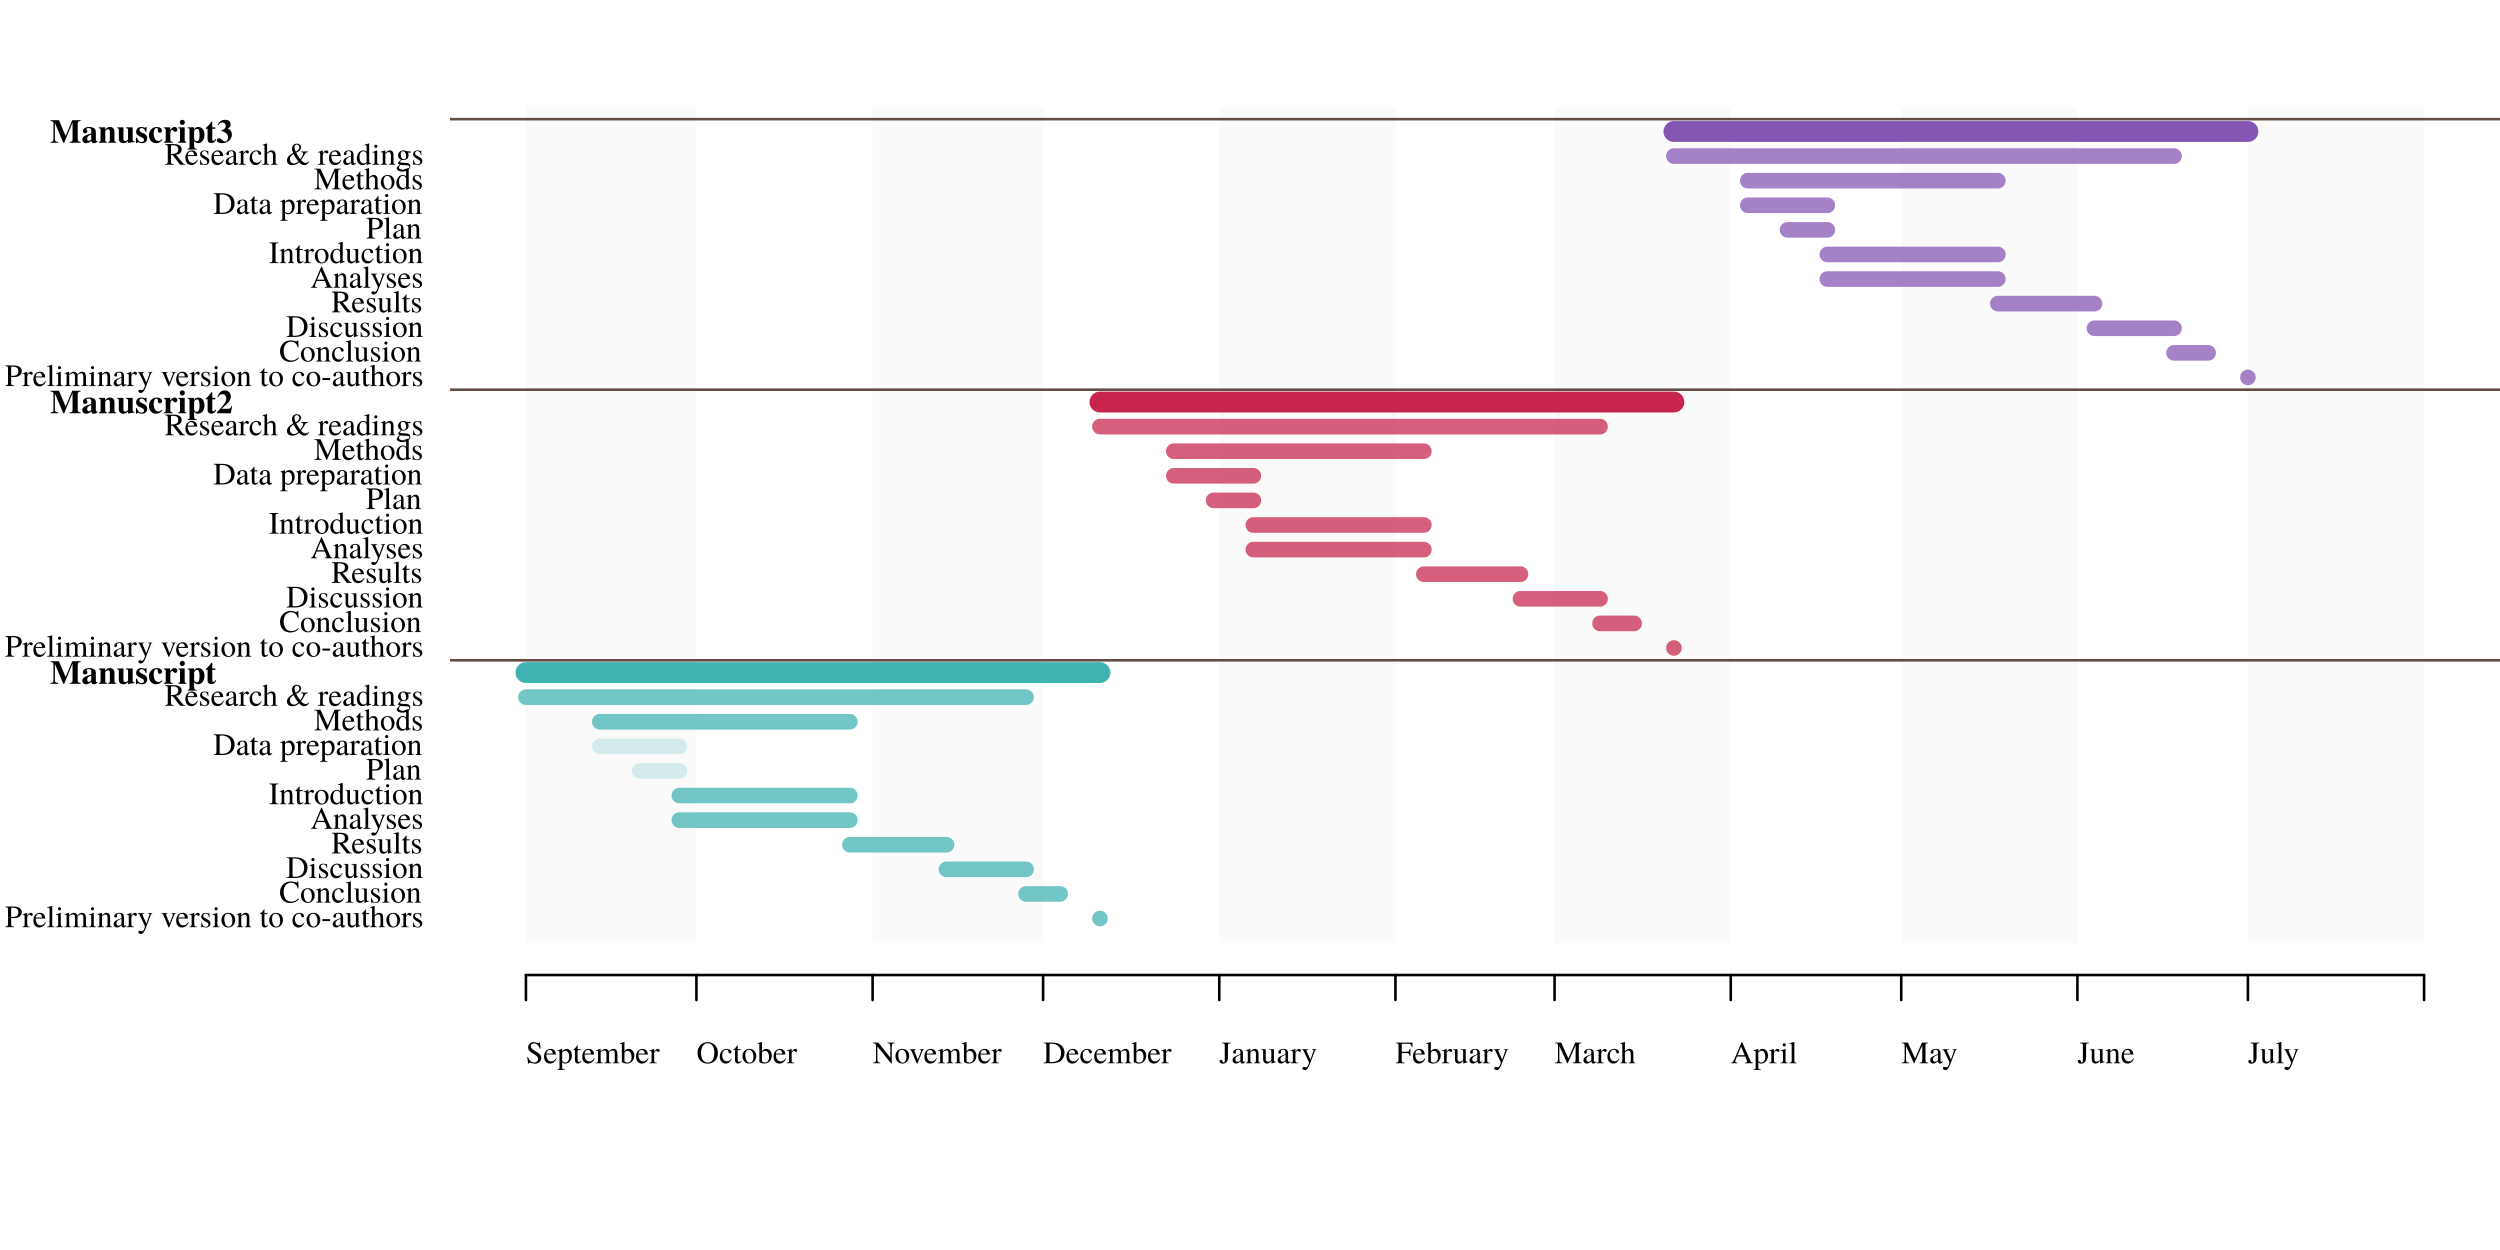 <?xml version="1.0" encoding="UTF-8"?>
<svg xmlns="http://www.w3.org/2000/svg" xmlns:xlink="http://www.w3.org/1999/xlink" width="720pt" height="360pt" viewBox="0 0 720 360" version="1.1">
<defs>
<g>
<symbol overflow="visible" id="glyph0-0">
<path style="stroke:none;" d=""/>
</symbol>
<symbol overflow="visible" id="glyph0-1">
<path style="stroke:none;" d="M 4.422 -1.516 C 4.422 -2.266 3.922 -2.828 2.734 -3.484 C 1.797 -4 1.406 -4.391 1.406 -4.891 C 1.406 -5.375 1.797 -5.719 2.344 -5.719 C 2.75 -5.719 3.125 -5.547 3.453 -5.219 C 3.719 -4.938 3.859 -4.703 4 -4.172 L 4.219 -4.172 L 4.016 -6.078 L 3.828 -6.078 C 3.797 -5.891 3.703 -5.781 3.547 -5.781 C 3.453 -5.781 3.312 -5.812 3.156 -5.891 C 2.812 -6.016 2.5 -6.078 2.172 -6.078 C 1.828 -6.078 1.453 -5.938 1.156 -5.703 C 0.812 -5.422 0.641 -5.031 0.641 -4.531 C 0.641 -3.828 1.031 -3.328 2.047 -2.797 C 2.688 -2.438 3.156 -2.078 3.391 -1.734 C 3.469 -1.609 3.516 -1.438 3.516 -1.203 C 3.516 -0.609 3.062 -0.203 2.406 -0.203 C 1.594 -0.203 1.031 -0.688 0.578 -1.797 L 0.375 -1.797 L 0.641 0.109 L 0.844 0.109 C 0.859 -0.047 0.969 -0.188 1.094 -0.188 C 1.203 -0.188 1.344 -0.141 1.516 -0.078 C 1.859 0.047 2.219 0.125 2.578 0.125 C 3.625 0.125 4.422 -0.578 4.422 -1.516 Z M 4.422 -1.516 "/>
</symbol>
<symbol overflow="visible" id="glyph0-2">
<path style="stroke:none;" d="M 3.812 -1.406 L 3.672 -1.469 C 3.234 -0.797 2.859 -0.531 2.281 -0.531 C 1.781 -0.531 1.406 -0.766 1.141 -1.25 C 0.969 -1.609 0.891 -1.922 0.875 -2.5 L 3.641 -2.5 C 3.578 -3.078 3.484 -3.344 3.266 -3.625 C 2.984 -3.953 2.578 -4.141 2.109 -4.141 C 0.984 -4.141 0.219 -3.234 0.219 -1.922 C 0.219 -0.688 0.875 0.094 1.906 0.094 C 2.766 0.094 3.438 -0.438 3.812 -1.406 Z M 2.734 -2.781 L 0.891 -2.781 C 0.984 -3.484 1.297 -3.812 1.844 -3.812 C 2.391 -3.812 2.609 -3.562 2.734 -2.781 Z M 2.734 -2.781 "/>
</symbol>
<symbol overflow="visible" id="glyph0-3">
<path style="stroke:none;" d="M 4.234 -2.219 C 4.234 -3.344 3.594 -4.141 2.734 -4.141 C 2.219 -4.141 1.828 -3.922 1.438 -3.422 L 1.438 -4.125 L 1.375 -4.141 C 0.891 -3.953 0.578 -3.828 0.078 -3.688 L 0.078 -3.531 C 0.156 -3.547 0.219 -3.547 0.312 -3.547 C 0.609 -3.547 0.672 -3.453 0.672 -3.031 L 0.672 1.172 C 0.672 1.641 0.578 1.75 0.047 1.797 L 0.047 1.953 L 2.219 1.953 L 2.219 1.797 C 1.547 1.781 1.438 1.688 1.438 1.109 L 1.438 -0.297 C 1.75 0 1.969 0.094 2.344 0.094 C 3.406 0.094 4.234 -0.922 4.234 -2.219 Z M 3.453 -1.875 C 3.453 -0.875 3.016 -0.203 2.359 -0.203 C 1.938 -0.203 1.438 -0.516 1.438 -0.797 L 1.438 -3 C 1.438 -3.281 1.938 -3.594 2.344 -3.594 C 3.016 -3.594 3.453 -2.922 3.453 -1.875 Z M 3.453 -1.875 "/>
</symbol>
<symbol overflow="visible" id="glyph0-4">
<path style="stroke:none;" d="M 2.516 -0.594 L 2.391 -0.688 C 2.203 -0.453 2.047 -0.375 1.859 -0.375 C 1.516 -0.375 1.391 -0.609 1.391 -1.188 L 1.391 -3.766 L 2.297 -3.766 L 2.297 -4.047 L 1.391 -4.047 L 1.391 -5.094 C 1.391 -5.188 1.375 -5.219 1.328 -5.219 C 1.266 -5.125 1.203 -5.047 1.141 -4.953 C 0.812 -4.469 0.5 -4.125 0.266 -4 C 0.172 -3.938 0.109 -3.875 0.109 -3.828 C 0.109 -3.797 0.125 -3.781 0.156 -3.766 L 0.625 -3.766 L 0.625 -1.047 C 0.625 -0.297 0.906 0.094 1.422 0.094 C 1.875 0.094 2.219 -0.125 2.516 -0.594 Z M 2.516 -0.594 "/>
</symbol>
<symbol overflow="visible" id="glyph0-5">
<path style="stroke:none;" d="M 6.969 0 L 6.969 -0.141 L 6.734 -0.156 C 6.469 -0.172 6.359 -0.328 6.359 -0.688 L 6.359 -2.531 C 6.359 -3.594 6 -4.141 5.312 -4.141 C 4.781 -4.141 4.328 -3.906 3.844 -3.391 C 3.688 -3.891 3.375 -4.141 2.891 -4.141 C 2.5 -4.141 2.234 -4.016 1.5 -3.453 L 1.5 -4.125 L 1.438 -4.141 C 0.969 -3.969 0.672 -3.875 0.172 -3.734 L 0.172 -3.578 C 0.281 -3.609 0.359 -3.625 0.453 -3.625 C 0.688 -3.625 0.781 -3.469 0.781 -3.047 L 0.781 -0.766 C 0.781 -0.281 0.641 -0.141 0.141 -0.141 L 0.141 0 L 2.141 0 L 2.141 -0.141 C 1.672 -0.156 1.531 -0.25 1.531 -0.609 L 1.531 -3.141 C 1.531 -3.141 1.609 -3.25 1.672 -3.312 C 1.891 -3.516 2.281 -3.672 2.594 -3.672 C 2.984 -3.672 3.188 -3.359 3.188 -2.734 L 3.188 -0.781 C 3.188 -0.266 3.094 -0.172 2.578 -0.141 L 2.578 0 L 4.594 0 L 4.594 -0.141 C 4.078 -0.141 3.938 -0.297 3.938 -0.859 L 3.938 -3.125 C 4.219 -3.516 4.516 -3.672 4.922 -3.672 C 5.438 -3.672 5.594 -3.422 5.594 -2.688 L 5.594 -0.781 C 5.594 -0.266 5.531 -0.203 5 -0.141 L 5 0 Z M 6.969 0 "/>
</symbol>
<symbol overflow="visible" id="glyph0-6">
<path style="stroke:none;" d="M 4.219 -2.188 C 4.219 -3.297 3.531 -4.141 2.625 -4.141 C 2.078 -4.141 1.562 -3.812 1.375 -3.375 L 1.375 -6.125 L 1.328 -6.141 C 0.953 -6.016 0.719 -5.938 0.281 -5.828 L 0.031 -5.75 L 0.031 -5.609 C 0.078 -5.609 0.109 -5.609 0.188 -5.609 C 0.547 -5.609 0.625 -5.531 0.625 -5.156 L 0.625 -0.484 C 0.625 -0.203 1.391 0.094 2.109 0.094 C 3.297 0.094 4.219 -0.906 4.219 -2.188 Z M 3.422 -1.766 C 3.422 -0.781 2.984 -0.203 2.25 -0.203 C 1.781 -0.203 1.375 -0.406 1.375 -0.625 L 1.375 -2.891 C 1.375 -3.25 1.797 -3.578 2.266 -3.578 C 2.969 -3.578 3.422 -2.875 3.422 -1.766 Z M 3.422 -1.766 "/>
</symbol>
<symbol overflow="visible" id="glyph0-7">
<path style="stroke:none;" d="M 3.016 -3.656 C 3.016 -3.953 2.828 -4.141 2.516 -4.141 C 2.141 -4.141 1.875 -3.938 1.438 -3.297 L 1.438 -4.125 L 1.391 -4.141 C 0.922 -3.938 0.594 -3.828 0.062 -3.656 L 0.062 -3.516 C 0.188 -3.531 0.266 -3.547 0.375 -3.547 C 0.609 -3.547 0.688 -3.406 0.688 -3 L 0.688 -0.75 C 0.688 -0.312 0.625 -0.25 0.047 -0.141 L 0.047 0 L 2.203 0 L 2.203 -0.141 C 1.594 -0.156 1.438 -0.297 1.438 -0.812 L 1.438 -2.828 C 1.438 -3.125 1.828 -3.578 2.062 -3.578 C 2.125 -3.578 2.203 -3.531 2.297 -3.438 C 2.453 -3.312 2.547 -3.266 2.656 -3.266 C 2.875 -3.266 3.016 -3.406 3.016 -3.656 Z M 3.016 -3.656 "/>
</symbol>
<symbol overflow="visible" id="glyph0-8">
<path style="stroke:none;" d="M 6.188 -2.938 C 6.188 -3.828 5.938 -4.594 5.438 -5.141 C 4.875 -5.766 4.109 -6.078 3.25 -6.078 C 1.531 -6.078 0.312 -4.781 0.312 -2.984 C 0.312 -2.141 0.594 -1.312 1.078 -0.797 C 1.609 -0.219 2.406 0.125 3.188 0.125 C 4.969 0.125 6.188 -1.141 6.188 -2.938 Z M 5.172 -2.953 C 5.172 -2.422 5.047 -1.797 4.875 -1.328 C 4.781 -1.109 4.641 -0.875 4.422 -0.672 C 4.109 -0.359 3.703 -0.203 3.234 -0.203 C 2.812 -0.203 2.406 -0.359 2.094 -0.641 C 1.625 -1.047 1.328 -1.969 1.328 -2.969 C 1.328 -3.875 1.578 -4.75 1.969 -5.172 C 2.312 -5.562 2.75 -5.766 3.25 -5.766 C 3.656 -5.766 4.078 -5.594 4.406 -5.312 C 4.891 -4.875 5.172 -4.016 5.172 -2.953 Z M 5.172 -2.953 "/>
</symbol>
<symbol overflow="visible" id="glyph0-9">
<path style="stroke:none;" d="M 3.703 -1.328 L 3.578 -1.406 C 3.156 -0.781 2.828 -0.562 2.312 -0.562 C 1.484 -0.562 0.922 -1.281 0.922 -2.312 C 0.922 -3.25 1.406 -3.875 2.141 -3.875 C 2.469 -3.875 2.578 -3.781 2.672 -3.453 L 2.734 -3.25 C 2.797 -2.984 2.969 -2.828 3.156 -2.828 C 3.391 -2.828 3.578 -3 3.578 -3.219 C 3.578 -3.719 2.953 -4.141 2.203 -4.141 C 1.766 -4.141 1.344 -3.984 0.984 -3.688 C 0.5 -3.281 0.219 -2.656 0.219 -1.906 C 0.219 -0.75 0.938 0.094 1.938 0.094 C 2.328 0.094 2.656 -0.031 2.969 -0.281 C 3.234 -0.5 3.422 -0.766 3.703 -1.328 Z M 3.703 -1.328 "/>
</symbol>
<symbol overflow="visible" id="glyph0-10">
<path style="stroke:none;" d="M 4.234 -2.109 C 4.234 -3.281 3.406 -4.141 2.25 -4.141 C 1.078 -4.141 0.266 -3.281 0.266 -2.031 C 0.266 -0.812 1.094 0.094 2.234 0.094 C 3.359 0.094 4.234 -0.859 4.234 -2.109 Z M 3.422 -1.797 C 3.422 -0.781 3.016 -0.156 2.344 -0.156 C 1.984 -0.156 1.656 -0.375 1.469 -0.734 C 1.219 -1.203 1.078 -1.844 1.078 -2.469 C 1.078 -3.328 1.5 -3.891 2.141 -3.891 C 2.891 -3.891 3.422 -3.031 3.422 -1.797 Z M 3.422 -1.797 "/>
</symbol>
<symbol overflow="visible" id="glyph0-11">
<path style="stroke:none;" d="M 6.359 -5.781 L 6.359 -5.953 L 4.25 -5.953 L 4.25 -5.781 C 4.594 -5.766 4.719 -5.719 4.844 -5.641 C 5.031 -5.516 5.109 -5.188 5.109 -4.641 L 5.109 -1.609 L 1.641 -5.953 L 0.109 -5.953 L 0.109 -5.781 C 0.5 -5.781 0.625 -5.719 0.984 -5.297 L 0.984 -1.328 C 0.984 -0.391 0.859 -0.219 0.109 -0.172 L 0.109 0 L 2.219 0 L 2.219 -0.172 C 1.531 -0.203 1.375 -0.406 1.375 -1.328 L 1.375 -4.844 L 5.359 0.094 L 5.516 0.094 L 5.516 -4.641 C 5.516 -5.172 5.594 -5.516 5.766 -5.625 C 5.891 -5.719 6.016 -5.75 6.359 -5.781 Z M 6.359 -5.781 "/>
</symbol>
<symbol overflow="visible" id="glyph0-12">
<path style="stroke:none;" d="M 4.297 -3.922 L 4.297 -4.047 L 3.047 -4.047 L 3.047 -3.922 C 3.328 -3.891 3.469 -3.797 3.469 -3.625 C 3.469 -3.531 3.453 -3.453 3.406 -3.359 L 2.516 -1.031 L 1.609 -3.328 C 1.547 -3.453 1.516 -3.578 1.516 -3.656 C 1.516 -3.828 1.625 -3.891 1.938 -3.922 L 1.938 -4.047 L 0.172 -4.047 L 0.172 -3.922 C 0.516 -3.891 0.578 -3.812 0.984 -2.875 L 2.062 -0.297 C 2.094 -0.25 2.109 -0.188 2.141 -0.109 C 2.203 0.047 2.25 0.125 2.297 0.125 C 2.359 0.125 2.422 0.016 2.562 -0.328 L 3.703 -3.219 C 3.969 -3.828 4.016 -3.891 4.297 -3.922 Z M 4.297 -3.922 "/>
</symbol>
<symbol overflow="visible" id="glyph0-13">
<path style="stroke:none;" d="M 6.172 -3 C 6.172 -3.812 5.891 -4.516 5.406 -5.016 C 4.781 -5.641 3.812 -5.953 2.578 -5.953 L 0.141 -5.953 L 0.141 -5.781 C 0.859 -5.719 0.938 -5.641 0.938 -4.984 L 0.938 -0.984 C 0.938 -0.328 0.828 -0.219 0.141 -0.172 L 0.141 0 L 2.703 0 C 3.75 0 4.688 -0.297 5.25 -0.797 C 5.828 -1.328 6.172 -2.141 6.172 -3 Z M 5.188 -2.938 C 5.188 -1.875 4.812 -1.125 4.094 -0.703 C 3.625 -0.438 3.109 -0.328 2.328 -0.328 C 1.969 -0.328 1.859 -0.406 1.859 -0.703 L 1.859 -5.281 C 1.859 -5.547 1.953 -5.625 2.328 -5.625 C 3.094 -5.625 3.688 -5.484 4.109 -5.172 C 4.812 -4.688 5.188 -3.922 5.188 -2.938 Z M 5.188 -2.938 "/>
</symbol>
<symbol overflow="visible" id="glyph0-14">
<path style="stroke:none;" d="M 3.328 -5.781 L 3.328 -5.953 L 0.75 -5.953 L 0.75 -5.781 C 1.484 -5.734 1.578 -5.641 1.578 -4.984 L 1.578 -0.812 C 1.578 -0.406 1.469 -0.219 1.234 -0.219 C 1.109 -0.219 1.062 -0.281 1 -0.516 C 0.906 -0.828 0.766 -0.969 0.531 -0.969 C 0.281 -0.969 0.094 -0.766 0.094 -0.516 C 0.094 -0.141 0.453 0.125 0.984 0.125 C 1.953 0.125 2.5 -0.516 2.5 -1.641 L 2.5 -4.984 C 2.5 -5.641 2.594 -5.734 3.328 -5.781 Z M 3.328 -5.781 "/>
</symbol>
<symbol overflow="visible" id="glyph0-15">
<path style="stroke:none;" d="M 3.984 -0.359 L 3.984 -0.594 C 3.828 -0.469 3.719 -0.422 3.578 -0.422 C 3.375 -0.422 3.312 -0.547 3.312 -0.938 L 3.312 -2.703 C 3.312 -3.156 3.266 -3.406 3.141 -3.625 C 2.953 -3.953 2.562 -4.141 2.016 -4.141 C 1.562 -4.141 1.125 -4.016 0.875 -3.812 C 0.641 -3.625 0.5 -3.359 0.5 -3.125 C 0.5 -2.922 0.672 -2.75 0.891 -2.75 C 1.109 -2.75 1.297 -2.922 1.297 -3.125 C 1.297 -3.156 1.281 -3.203 1.281 -3.266 C 1.266 -3.344 1.25 -3.422 1.25 -3.484 C 1.25 -3.719 1.531 -3.922 1.906 -3.922 C 2.344 -3.922 2.578 -3.656 2.578 -3.172 L 2.578 -2.625 C 1.203 -2.062 1.047 -2 0.656 -1.656 C 0.453 -1.469 0.328 -1.172 0.328 -0.875 C 0.328 -0.312 0.719 0.094 1.281 0.094 C 1.672 0.094 2.047 -0.094 2.594 -0.562 C 2.641 -0.094 2.797 0.094 3.172 0.094 C 3.469 0.094 3.656 -0.016 3.984 -0.359 Z M 2.578 -1.109 C 2.578 -0.828 2.531 -0.75 2.344 -0.625 C 2.141 -0.5 1.875 -0.438 1.688 -0.438 C 1.375 -0.438 1.125 -0.734 1.125 -1.125 L 1.125 -1.156 C 1.125 -1.688 1.5 -2.016 2.578 -2.406 Z M 2.578 -1.109 "/>
</symbol>
<symbol overflow="visible" id="glyph0-16">
<path style="stroke:none;" d="M 4.359 0 L 4.359 -0.141 C 3.922 -0.188 3.812 -0.281 3.812 -0.734 L 3.812 -2.797 C 3.812 -3.641 3.422 -4.141 2.75 -4.141 C 2.344 -4.141 2.062 -3.984 1.453 -3.406 L 1.453 -4.125 L 1.391 -4.141 C 0.938 -3.984 0.641 -3.875 0.141 -3.734 L 0.141 -3.578 C 0.203 -3.609 0.281 -3.625 0.391 -3.625 C 0.641 -3.625 0.719 -3.484 0.719 -3.047 L 0.719 -0.812 C 0.719 -0.297 0.625 -0.172 0.156 -0.141 L 0.156 0 L 2.062 0 L 2.062 -0.141 C 1.609 -0.172 1.469 -0.281 1.469 -0.609 L 1.469 -3.125 C 1.906 -3.531 2.109 -3.641 2.406 -3.641 C 2.844 -3.641 3.062 -3.359 3.062 -2.766 L 3.062 -0.891 C 3.062 -0.328 2.938 -0.172 2.5 -0.141 L 2.5 0 Z M 4.359 0 "/>
</symbol>
<symbol overflow="visible" id="glyph0-17">
<path style="stroke:none;" d="M 4.312 -0.328 L 4.312 -0.453 L 4.266 -0.453 C 3.859 -0.453 3.75 -0.547 3.75 -0.969 L 3.75 -4.047 L 2.328 -4.047 L 2.328 -3.891 C 2.891 -3.875 3 -3.781 3 -3.328 L 3 -1.219 C 3 -0.969 2.953 -0.844 2.844 -0.75 C 2.594 -0.547 2.312 -0.438 2.031 -0.438 C 1.688 -0.438 1.391 -0.734 1.391 -1.109 L 1.391 -4.047 L 0.078 -4.047 L 0.078 -3.922 C 0.516 -3.891 0.641 -3.766 0.641 -3.344 L 0.641 -1.078 C 0.641 -0.375 1.078 0.094 1.734 0.094 C 2.062 0.094 2.406 -0.047 2.656 -0.297 L 3.047 -0.688 L 3.047 0.062 L 3.078 0.078 C 3.531 -0.094 3.859 -0.203 4.312 -0.328 Z M 4.312 -0.328 "/>
</symbol>
<symbol overflow="visible" id="glyph0-18">
<path style="stroke:none;" d="M 4.281 -3.922 L 4.281 -4.047 L 3.062 -4.047 L 3.062 -3.922 C 3.344 -3.922 3.484 -3.828 3.484 -3.688 C 3.484 -3.656 3.484 -3.594 3.453 -3.531 L 2.578 -1.047 L 1.547 -3.328 C 1.5 -3.453 1.453 -3.578 1.453 -3.672 C 1.453 -3.828 1.594 -3.891 1.984 -3.922 L 1.984 -4.047 L 0.125 -4.047 L 0.125 -3.922 C 0.359 -3.891 0.516 -3.781 0.578 -3.641 L 2.062 -0.5 C 2.141 -0.344 2.172 -0.25 2.172 -0.172 C 2.172 -0.031 1.969 0.531 1.812 0.797 C 1.688 1.031 1.484 1.203 1.359 1.203 C 1.312 1.203 1.219 1.188 1.141 1.141 C 0.969 1.078 0.812 1.047 0.656 1.047 C 0.453 1.047 0.266 1.219 0.266 1.438 C 0.266 1.734 0.562 1.969 0.938 1.969 C 1.531 1.969 1.969 1.453 2.453 0.156 L 3.844 -3.516 C 3.953 -3.797 4.062 -3.891 4.281 -3.922 Z M 4.281 -3.922 "/>
</symbol>
<symbol overflow="visible" id="glyph0-19">
<path style="stroke:none;" d="M 4.906 -4.672 L 4.891 -5.953 L 0.109 -5.953 L 0.109 -5.781 C 0.781 -5.734 0.891 -5.609 0.891 -4.984 L 0.891 -1.078 C 0.891 -0.328 0.797 -0.219 0.109 -0.172 L 0.109 0 L 2.625 0 L 2.625 -0.172 C 1.938 -0.203 1.812 -0.328 1.812 -0.984 L 1.812 -2.938 L 3.109 -2.938 C 3.844 -2.938 4 -2.812 4.109 -2.078 L 4.312 -2.078 L 4.312 -4.172 L 4.109 -4.172 C 4 -3.453 3.828 -3.312 3.109 -3.312 L 1.812 -3.312 L 1.812 -5.312 C 1.812 -5.562 1.859 -5.609 2.094 -5.609 L 3.328 -5.609 C 4.344 -5.609 4.531 -5.484 4.688 -4.672 Z M 4.906 -4.672 "/>
</symbol>
<symbol overflow="visible" id="glyph0-20">
<path style="stroke:none;" d="M 7.766 0 L 7.766 -0.172 C 7.109 -0.219 6.984 -0.344 6.984 -0.984 L 6.984 -4.984 C 6.984 -5.609 7.094 -5.734 7.766 -5.781 L 7.766 -5.953 L 5.969 -5.953 L 3.984 -1.406 L 1.906 -5.953 L 0.125 -5.953 L 0.125 -5.781 C 0.859 -5.734 0.984 -5.641 0.984 -4.984 L 0.984 -1.328 C 0.984 -0.391 0.859 -0.219 0.109 -0.172 L 0.109 0 L 2.219 0 L 2.219 -0.172 C 1.531 -0.203 1.375 -0.406 1.375 -1.328 L 1.375 -4.953 L 3.641 0 L 3.766 0 L 6.062 -5.156 L 6.062 -1.078 C 6.062 -0.328 5.953 -0.219 5.25 -0.172 L 5.25 0 Z M 7.766 0 "/>
</symbol>
<symbol overflow="visible" id="glyph0-21">
<path style="stroke:none;" d="M 4.391 0 L 4.391 -0.141 C 3.891 -0.219 3.844 -0.297 3.844 -0.922 L 3.844 -2.703 C 3.844 -3.656 3.469 -4.141 2.734 -4.141 C 2.203 -4.141 1.828 -3.922 1.406 -3.391 L 1.406 -6.125 L 1.375 -6.141 C 1.062 -6.031 0.844 -5.969 0.328 -5.828 L 0.094 -5.75 L 0.094 -5.609 C 0.125 -5.609 0.156 -5.609 0.203 -5.609 C 0.578 -5.609 0.656 -5.547 0.656 -5.156 L 0.656 -0.922 C 0.656 -0.281 0.609 -0.203 0.078 -0.141 L 0.078 0 L 2.031 0 L 2.031 -0.141 C 1.5 -0.188 1.406 -0.297 1.406 -0.922 L 1.406 -3.094 C 1.797 -3.5 2.062 -3.656 2.406 -3.656 C 2.859 -3.656 3.094 -3.328 3.094 -2.703 L 3.094 -0.922 C 3.094 -0.312 3 -0.188 2.469 -0.141 L 2.469 0 Z M 4.391 0 "/>
</symbol>
<symbol overflow="visible" id="glyph0-22">
<path style="stroke:none;" d="M 6.359 0 L 6.359 -0.172 C 5.953 -0.203 5.859 -0.281 5.547 -0.953 L 3.297 -6.062 L 3.125 -6.062 L 1.25 -1.641 C 0.672 -0.328 0.562 -0.203 0.141 -0.172 L 0.141 0 L 1.922 0 L 1.922 -0.172 C 1.484 -0.172 1.312 -0.281 1.312 -0.547 C 1.312 -0.641 1.328 -0.781 1.375 -0.891 L 1.797 -1.938 L 4.156 -1.938 L 4.516 -1.078 C 4.625 -0.828 4.688 -0.609 4.688 -0.469 C 4.688 -0.391 4.641 -0.281 4.562 -0.25 C 4.453 -0.188 4.391 -0.172 4.062 -0.172 L 4.062 0 Z M 4.016 -2.312 L 1.938 -2.312 L 2.984 -4.781 Z M 4.016 -2.312 "/>
</symbol>
<symbol overflow="visible" id="glyph0-23">
<path style="stroke:none;" d="M 2.281 0 L 2.281 -0.141 C 1.688 -0.188 1.609 -0.266 1.609 -0.922 L 1.609 -4.109 L 1.578 -4.141 L 0.188 -3.641 L 0.188 -3.516 L 0.25 -3.516 C 0.359 -3.531 0.484 -3.547 0.562 -3.547 C 0.781 -3.547 0.859 -3.406 0.859 -3 L 0.859 -0.922 C 0.859 -0.266 0.766 -0.172 0.141 -0.141 L 0.141 0 Z M 1.688 -5.312 C 1.688 -5.562 1.5 -5.766 1.234 -5.766 C 0.984 -5.766 0.781 -5.562 0.781 -5.312 C 0.781 -5.047 0.984 -4.844 1.234 -4.844 C 1.5 -4.844 1.688 -5.047 1.688 -5.312 Z M 1.688 -5.312 "/>
</symbol>
<symbol overflow="visible" id="glyph0-24">
<path style="stroke:none;" d="M 2.312 0 L 2.312 -0.141 C 1.734 -0.172 1.641 -0.266 1.641 -0.75 L 1.641 -6.125 L 1.609 -6.141 C 1.141 -6 0.797 -5.906 0.172 -5.75 L 0.172 -5.609 L 0.219 -5.609 C 0.328 -5.609 0.438 -5.625 0.5 -5.625 C 0.797 -5.625 0.875 -5.5 0.875 -5.078 L 0.875 -0.781 C 0.875 -0.297 0.75 -0.188 0.188 -0.141 L 0.188 0 Z M 2.312 0 "/>
</symbol>
<symbol overflow="visible" id="glyph0-25">
<path style="stroke:none;" d="M 4.875 -4.328 C 4.875 -4.703 4.75 -5.047 4.516 -5.312 C 4.156 -5.703 3.359 -5.953 2.516 -5.953 L 0.141 -5.953 L 0.141 -5.781 C 0.812 -5.719 0.906 -5.625 0.906 -4.984 L 0.906 -1.078 C 0.906 -0.328 0.828 -0.234 0.141 -0.172 L 0.141 0 L 2.656 0 L 2.656 -0.172 C 1.953 -0.203 1.812 -0.328 1.812 -0.984 L 1.812 -2.625 C 2.047 -2.594 2.203 -2.594 2.438 -2.594 C 3.141 -2.594 3.625 -2.688 4.016 -2.891 C 4.547 -3.188 4.875 -3.734 4.875 -4.328 Z M 3.891 -4.281 C 3.891 -3.406 3.359 -2.953 2.328 -2.953 C 2.156 -2.953 2.031 -2.969 1.812 -2.984 L 1.812 -5.312 C 1.812 -5.562 1.875 -5.625 2.125 -5.625 C 3.344 -5.625 3.891 -5.203 3.891 -4.281 Z M 3.891 -4.281 "/>
</symbol>
<symbol overflow="visible" id="glyph0-26">
<path style="stroke:none;" d=""/>
</symbol>
<symbol overflow="visible" id="glyph0-27">
<path style="stroke:none;" d="M 3.125 -1.062 C 3.125 -1.516 2.922 -1.812 2.375 -2.141 L 1.406 -2.703 C 1.156 -2.859 1.016 -3.078 1.016 -3.328 C 1.016 -3.688 1.297 -3.938 1.703 -3.938 C 2.219 -3.938 2.5 -3.641 2.703 -2.828 L 2.828 -2.828 L 2.797 -4.047 L 2.703 -4.047 L 2.688 -4.031 C 2.594 -3.969 2.594 -3.953 2.562 -3.953 C 2.5 -3.953 2.406 -3.984 2.312 -4.016 C 2.125 -4.094 1.922 -4.125 1.703 -4.125 C 0.969 -4.125 0.453 -3.688 0.453 -3.031 C 0.453 -2.516 0.75 -2.172 1.516 -1.734 L 2.031 -1.438 C 2.344 -1.25 2.5 -1.031 2.5 -0.75 C 2.5 -0.359 2.219 -0.109 1.75 -0.109 C 1.141 -0.109 0.812 -0.453 0.609 -1.375 L 0.469 -1.375 L 0.469 0.031 L 0.578 0.031 C 0.641 -0.047 0.688 -0.078 0.797 -0.078 C 0.891 -0.078 0.984 -0.047 1.203 0 C 1.453 0.047 1.688 0.094 1.875 0.094 C 2.562 0.094 3.125 -0.438 3.125 -1.062 Z M 3.125 -1.062 "/>
</symbol>
<symbol overflow="visible" id="glyph0-28">
<path style="stroke:none;" d="M 2.562 -1.75 L 2.562 -2.312 L 0.344 -2.312 L 0.344 -1.75 Z M 2.562 -1.75 "/>
</symbol>
<symbol overflow="visible" id="glyph0-29">
<path style="stroke:none;" d="M 5.703 -1.016 L 5.531 -1.172 C 4.875 -0.547 4.281 -0.266 3.531 -0.266 C 2.984 -0.266 2.5 -0.438 2.125 -0.75 C 1.594 -1.188 1.297 -2 1.297 -3.047 C 1.297 -4.672 2.141 -5.719 3.438 -5.719 C 3.953 -5.719 4.422 -5.531 4.781 -5.172 C 5.062 -4.891 5.203 -4.641 5.375 -4.047 L 5.578 -4.047 L 5.5 -6.078 L 5.312 -6.078 C 5.25 -5.891 5.109 -5.781 4.938 -5.781 C 4.844 -5.781 4.719 -5.812 4.578 -5.875 C 4.141 -6.016 3.703 -6.078 3.266 -6.078 C 2.562 -6.078 1.859 -5.828 1.312 -5.375 C 0.625 -4.812 0.25 -3.953 0.25 -2.922 C 0.25 -1.094 1.453 0.125 3.234 0.125 C 4.25 0.125 5.141 -0.281 5.703 -1.016 Z M 5.703 -1.016 "/>
</symbol>
<symbol overflow="visible" id="glyph0-30">
<path style="stroke:none;" d="M 5.938 0 L 5.938 -0.172 C 5.594 -0.203 5.406 -0.281 5.141 -0.594 L 3.297 -2.875 C 3.891 -2.984 4.172 -3.094 4.469 -3.344 C 4.75 -3.578 4.922 -3.953 4.922 -4.375 C 4.922 -4.766 4.812 -5.094 4.578 -5.359 C 4.234 -5.719 3.484 -5.953 2.641 -5.953 L 0.156 -5.953 L 0.156 -5.781 C 0.828 -5.719 0.922 -5.609 0.922 -4.984 L 0.922 -1.078 C 0.922 -0.328 0.828 -0.219 0.156 -0.172 L 0.156 0 L 2.641 0 L 2.641 -0.172 C 1.953 -0.219 1.844 -0.328 1.844 -0.984 L 1.844 -2.75 L 2.344 -2.766 L 4.484 0 Z M 3.938 -4.391 C 3.938 -3.938 3.75 -3.562 3.422 -3.391 C 3.016 -3.156 2.703 -3.109 1.844 -3.094 L 1.844 -5.297 C 1.844 -5.547 1.938 -5.625 2.297 -5.625 C 3.422 -5.625 3.938 -5.234 3.938 -4.391 Z M 3.938 -4.391 "/>
</symbol>
<symbol overflow="visible" id="glyph0-31">
<path style="stroke:none;" d="M 2.828 0 L 2.828 -0.172 C 2.094 -0.203 1.953 -0.328 1.953 -0.984 L 1.953 -4.984 C 1.953 -5.641 2.078 -5.75 2.828 -5.781 L 2.828 -5.953 L 0.156 -5.953 L 0.156 -5.781 C 0.922 -5.734 1.031 -5.641 1.031 -4.984 L 1.031 -0.984 C 1.031 -0.312 0.922 -0.203 0.156 -0.172 L 0.156 0 Z M 2.828 0 "/>
</symbol>
<symbol overflow="visible" id="glyph0-32">
<path style="stroke:none;" d="M 4.422 -0.375 L 4.422 -0.516 C 4.25 -0.516 4.234 -0.516 4.219 -0.516 C 3.891 -0.516 3.812 -0.609 3.812 -1.031 L 3.812 -6.125 L 3.766 -6.141 C 3.344 -6 3.031 -5.906 2.453 -5.75 L 2.453 -5.609 C 2.516 -5.609 2.578 -5.609 2.641 -5.609 C 2.984 -5.609 3.062 -5.531 3.062 -5.156 L 3.062 -3.75 C 2.719 -4.047 2.469 -4.141 2.109 -4.141 C 1.078 -4.141 0.25 -3.125 0.25 -1.844 C 0.25 -0.688 0.922 0.094 1.906 0.094 C 2.406 0.094 2.75 -0.094 3.062 -0.516 L 3.062 0.062 L 3.094 0.094 Z M 3.062 -0.922 C 3.062 -0.859 3 -0.75 2.906 -0.641 C 2.75 -0.469 2.516 -0.375 2.266 -0.375 C 1.516 -0.375 1.016 -1.094 1.016 -2.203 C 1.016 -3.219 1.453 -3.891 2.141 -3.891 C 2.625 -3.891 3.062 -3.469 3.062 -2.984 Z M 3.062 -0.922 "/>
</symbol>
<symbol overflow="visible" id="glyph0-33">
<path style="stroke:none;" d="M 6.75 -0.906 L 6.609 -1 C 6.328 -0.641 6.125 -0.516 5.812 -0.516 C 5.297 -0.516 4.828 -0.797 4.422 -1.344 C 4.812 -1.875 5.047 -2.219 5.312 -2.703 L 5.547 -3.109 C 5.766 -3.484 5.953 -3.594 6.406 -3.641 L 6.406 -3.828 L 4.453 -3.828 L 4.453 -3.641 C 4.906 -3.594 5.031 -3.516 5.031 -3.234 C 5.031 -2.859 4.781 -2.359 4.219 -1.609 C 3.703 -2.219 3.422 -2.688 3.031 -3.453 C 3.641 -3.75 3.859 -3.891 4.109 -4.172 C 4.297 -4.391 4.422 -4.703 4.422 -5 C 4.422 -5.641 3.922 -6.078 3.203 -6.078 C 2.438 -6.078 1.812 -5.469 1.812 -4.703 C 1.812 -4.359 1.891 -4.062 2.141 -3.391 L 1.797 -3.188 C 0.844 -2.641 0.375 -2 0.375 -1.25 C 0.375 -0.391 0.969 0.109 1.922 0.109 C 2.641 0.109 3.188 -0.109 3.859 -0.703 C 4.422 -0.109 4.875 0.109 5.391 0.109 C 5.969 0.109 6.484 -0.266 6.75 -0.906 Z M 3.938 -5.031 C 3.938 -4.531 3.625 -4.141 2.891 -3.75 C 2.625 -4.312 2.531 -4.656 2.531 -5.062 C 2.531 -5.484 2.812 -5.797 3.219 -5.797 C 3.641 -5.797 3.938 -5.469 3.938 -5.031 Z M 3.641 -0.938 C 3.109 -0.516 2.75 -0.344 2.359 -0.344 C 1.734 -0.344 1.203 -0.922 1.203 -1.625 C 1.203 -2.203 1.484 -2.578 2.266 -3.094 C 2.812 -2.062 3.125 -1.562 3.641 -0.938 Z M 3.641 -0.938 "/>
</symbol>
<symbol overflow="visible" id="glyph0-34">
<path style="stroke:none;" d="M 4.234 -3.484 L 4.234 -3.844 L 3.531 -3.844 C 3.359 -3.844 3.219 -3.875 3.047 -3.938 L 2.844 -4 C 2.594 -4.094 2.359 -4.141 2.125 -4.141 C 1.281 -4.141 0.625 -3.484 0.625 -2.672 C 0.625 -2.109 0.859 -1.766 1.453 -1.469 L 1.078 -1.109 C 0.781 -0.844 0.656 -0.672 0.656 -0.484 C 0.656 -0.297 0.766 -0.188 1.141 -0.016 C 0.5 0.453 0.25 0.75 0.25 1.094 C 0.25 1.562 0.953 1.969 1.812 1.969 C 2.484 1.969 3.188 1.734 3.656 1.344 C 4 1.078 4.156 0.781 4.156 0.438 C 4.156 -0.109 3.719 -0.5 3.062 -0.516 L 1.906 -0.578 C 1.422 -0.594 1.203 -0.672 1.203 -0.812 C 1.203 -1 1.5 -1.312 1.734 -1.391 C 1.812 -1.375 1.875 -1.375 1.906 -1.375 C 2.078 -1.344 2.203 -1.344 2.25 -1.344 C 2.578 -1.344 2.938 -1.469 3.219 -1.719 C 3.516 -1.969 3.656 -2.281 3.656 -2.734 C 3.656 -3 3.609 -3.203 3.484 -3.484 Z M 3.891 0.578 C 3.891 1.094 3.219 1.453 2.203 1.453 C 1.406 1.453 0.875 1.188 0.875 0.797 C 0.875 0.578 0.938 0.469 1.328 0.016 C 1.625 0.078 2.344 0.141 2.781 0.141 C 3.594 0.141 3.891 0.25 3.891 0.578 Z M 2.969 -2.391 C 2.969 -1.875 2.703 -1.562 2.281 -1.562 C 1.75 -1.562 1.375 -2.156 1.375 -3.016 L 1.375 -3.047 C 1.375 -3.578 1.625 -3.891 2.031 -3.891 C 2.312 -3.891 2.547 -3.734 2.688 -3.469 C 2.859 -3.156 2.969 -2.734 2.969 -2.391 Z M 2.969 -2.391 "/>
</symbol>
<symbol overflow="visible" id="glyph1-0">
<path style="stroke:none;" d=""/>
</symbol>
<symbol overflow="visible" id="glyph1-1">
<path style="stroke:none;" d="M 8.828 0 L 8.828 -0.234 C 8.094 -0.328 7.984 -0.438 7.984 -1.125 L 7.984 -5.359 C 7.984 -6.047 8.141 -6.203 8.828 -6.25 L 8.828 -6.484 L 6.422 -6.484 L 4.5 -1.953 L 2.578 -6.484 L 0.156 -6.484 L 0.156 -6.25 C 0.859 -6.188 1 -6.062 1 -5.562 L 1 -1 C 1 -0.438 0.875 -0.312 0.141 -0.234 L 0.141 0 L 2.375 0 L 2.375 -0.234 C 1.594 -0.297 1.406 -0.484 1.406 -1.188 L 1.406 -5.703 L 3.828 0 L 4.094 0 L 6.5 -5.844 L 6.5 -0.953 C 6.5 -0.422 6.375 -0.312 5.656 -0.234 L 5.656 0 Z M 8.828 0 "/>
</symbol>
<symbol overflow="visible" id="glyph1-2">
<path style="stroke:none;" d="M 4.688 -0.406 L 4.531 -0.609 L 4.438 -0.516 C 4.406 -0.484 4.391 -0.484 4.344 -0.484 C 4.203 -0.484 4.141 -0.562 4.141 -0.719 L 4.141 -3.219 C 4.141 -4.031 3.406 -4.531 2.234 -4.531 C 1.156 -4.531 0.422 -4.047 0.422 -3.328 C 0.422 -2.922 0.656 -2.703 1.047 -2.703 C 1.422 -2.703 1.703 -2.922 1.703 -3.25 C 1.703 -3.391 1.656 -3.516 1.531 -3.672 C 1.438 -3.766 1.406 -3.812 1.406 -3.875 C 1.406 -4.078 1.672 -4.234 2.016 -4.234 C 2.578 -4.234 2.828 -3.969 2.828 -3.391 L 2.828 -2.688 C 1.703 -2.344 1.25 -2.172 0.875 -1.922 C 0.453 -1.641 0.234 -1.312 0.234 -0.875 C 0.234 -0.297 0.688 0.141 1.297 0.141 C 1.859 0.141 2.297 -0.062 2.828 -0.531 C 2.922 -0.047 3.141 0.141 3.609 0.141 C 4.016 0.141 4.312 -0.016 4.688 -0.406 Z M 2.812 -0.953 C 2.547 -0.656 2.359 -0.547 2.125 -0.547 C 1.844 -0.547 1.641 -0.812 1.641 -1.188 C 1.641 -1.75 2.047 -2.141 2.812 -2.344 Z M 2.812 -0.953 "/>
</symbol>
<symbol overflow="visible" id="glyph1-3">
<path style="stroke:none;" d="M 5.172 0 L 5.172 -0.234 C 4.797 -0.266 4.703 -0.375 4.703 -0.781 L 4.703 -3.188 C 4.703 -4.016 4.188 -4.531 3.406 -4.531 C 2.828 -4.531 2.391 -4.266 2.031 -3.703 L 2.031 -4.422 L 0.203 -4.422 L 0.203 -4.188 C 0.625 -4.125 0.703 -4.031 0.703 -3.625 L 0.703 -0.812 C 0.703 -0.406 0.641 -0.312 0.203 -0.234 L 0.203 0 L 2.516 0 L 2.516 -0.234 C 2.156 -0.281 2.047 -0.422 2.047 -0.781 L 2.047 -3.344 C 2.047 -3.375 2.109 -3.469 2.203 -3.562 C 2.422 -3.781 2.641 -3.891 2.875 -3.891 C 3.203 -3.891 3.375 -3.641 3.375 -3.094 L 3.375 -0.781 C 3.375 -0.422 3.25 -0.266 2.922 -0.234 L 2.922 0 Z M 5.172 0 "/>
</symbol>
<symbol overflow="visible" id="glyph1-4">
<path style="stroke:none;" d="M 5.156 -0.188 L 5.156 -0.406 C 4.734 -0.438 4.609 -0.562 4.609 -0.969 L 4.609 -4.422 L 2.688 -4.422 L 2.688 -4.188 C 3.172 -4.156 3.281 -4.031 3.281 -3.625 L 3.281 -0.906 C 2.969 -0.594 2.766 -0.484 2.5 -0.484 C 2.094 -0.484 1.953 -0.688 1.953 -1.172 L 1.953 -4.422 L 0.156 -4.422 L 0.156 -4.188 C 0.547 -4.109 0.625 -4.031 0.625 -3.625 L 0.625 -1.203 C 0.625 -0.359 1.109 0.141 1.906 0.141 C 2.391 0.141 2.734 -0.016 3.297 -0.5 L 3.297 0.125 C 3.703 -0.016 3.938 -0.062 4.562 -0.125 Z M 5.156 -0.188 "/>
</symbol>
<symbol overflow="visible" id="glyph1-5">
<path style="stroke:none;" d="M 3.469 -1.328 C 3.469 -2 3.094 -2.422 2.141 -2.828 C 1.484 -3.094 1.219 -3.344 1.219 -3.672 C 1.219 -3.984 1.484 -4.219 1.859 -4.219 C 2.109 -4.219 2.359 -4.109 2.578 -3.922 C 2.766 -3.719 2.875 -3.547 3.016 -3.125 L 3.266 -3.125 L 3.266 -4.516 L 3.047 -4.516 C 3 -4.375 2.938 -4.328 2.812 -4.328 C 2.75 -4.328 2.672 -4.344 2.516 -4.391 C 2.203 -4.5 1.984 -4.531 1.766 -4.531 C 0.891 -4.531 0.266 -3.938 0.266 -3.141 C 0.266 -2.5 0.656 -2.062 1.625 -1.656 C 2.281 -1.359 2.547 -1.125 2.547 -0.812 C 2.547 -0.438 2.25 -0.188 1.828 -0.188 C 1.156 -0.188 0.703 -0.625 0.516 -1.453 L 0.234 -1.453 L 0.234 0.125 L 0.484 0.125 C 0.578 -0.078 0.641 -0.141 0.734 -0.141 C 0.781 -0.141 0.859 -0.125 0.953 -0.094 C 1.234 0.031 1.719 0.141 1.984 0.141 C 2.859 0.141 3.469 -0.453 3.469 -1.328 Z M 3.469 -1.328 "/>
</symbol>
<symbol overflow="visible" id="glyph1-6">
<path style="stroke:none;" d="M 4.125 -0.875 L 3.953 -1.047 C 3.594 -0.641 3.344 -0.516 2.953 -0.516 C 2.125 -0.516 1.594 -1.344 1.594 -2.641 C 1.594 -3.641 1.906 -4.234 2.391 -4.234 C 2.547 -4.234 2.703 -4.156 2.75 -4.062 C 2.797 -3.969 2.797 -3.969 2.797 -3.562 C 2.812 -3.094 2.969 -2.875 3.344 -2.875 C 3.734 -2.875 3.984 -3.109 3.984 -3.484 C 3.984 -4.078 3.344 -4.531 2.516 -4.531 C 1.203 -4.531 0.234 -3.531 0.234 -2.141 C 0.234 -0.812 1.094 0.141 2.297 0.141 C 3.031 0.141 3.562 -0.156 4.125 -0.875 Z M 4.125 -0.875 "/>
</symbol>
<symbol overflow="visible" id="glyph1-7">
<path style="stroke:none;" d="M 4.156 -3.797 C 4.156 -4.219 3.844 -4.531 3.391 -4.531 C 2.906 -4.531 2.547 -4.281 2.094 -3.641 L 2.094 -4.422 L 0.281 -4.422 L 0.281 -4.188 C 0.688 -4.141 0.797 -4.016 0.797 -3.625 L 0.797 -0.812 C 0.797 -0.406 0.703 -0.312 0.281 -0.234 L 0.281 0 L 2.828 0 L 2.828 -0.234 C 2.25 -0.266 2.125 -0.391 2.125 -0.984 L 2.125 -2.797 C 2.125 -3.297 2.391 -3.719 2.719 -3.719 C 2.797 -3.719 2.875 -3.641 2.984 -3.484 C 3.172 -3.234 3.312 -3.141 3.562 -3.141 C 3.922 -3.141 4.156 -3.422 4.156 -3.797 Z M 4.156 -3.797 "/>
</symbol>
<symbol overflow="visible" id="glyph1-8">
<path style="stroke:none;" d="M 2.453 0 L 2.453 -0.234 C 2.109 -0.281 2 -0.406 2 -0.781 L 2 -4.422 L 0.156 -4.422 L 0.156 -4.188 C 0.578 -4.109 0.656 -4.016 0.656 -3.625 L 0.656 -0.812 C 0.656 -0.406 0.594 -0.328 0.156 -0.234 L 0.156 0 Z M 2.047 -5.859 C 2.047 -6.281 1.734 -6.594 1.312 -6.594 C 0.906 -6.594 0.578 -6.281 0.578 -5.859 C 0.578 -5.438 0.906 -5.109 1.312 -5.109 C 1.734 -5.109 2.047 -5.438 2.047 -5.859 Z M 2.047 -5.859 "/>
</symbol>
<symbol overflow="visible" id="glyph1-9">
<path style="stroke:none;" d="M 5.031 -2.297 C 5.031 -3.625 4.312 -4.531 3.25 -4.531 C 2.672 -4.531 2.328 -4.312 2.031 -3.766 L 2.031 -4.422 L 0.203 -4.422 L 0.203 -4.188 C 0.625 -4.125 0.719 -4.031 0.719 -3.625 L 0.719 1.188 C 0.719 1.578 0.641 1.656 0.188 1.734 L 0.188 1.969 L 2.797 1.969 L 2.797 1.766 C 2.219 1.734 2.047 1.547 2.047 0.906 L 2.047 -0.453 C 2.516 0 2.766 0.125 3.188 0.125 C 4.266 0.125 5.031 -0.875 5.031 -2.297 Z M 3.609 -2.156 C 3.609 -0.969 3.344 -0.406 2.797 -0.406 C 2.469 -0.406 2.203 -0.625 2.047 -0.984 L 2.047 -3.312 C 2.047 -3.391 2.141 -3.547 2.25 -3.672 C 2.453 -3.875 2.672 -3.984 2.875 -3.984 C 3.375 -3.984 3.609 -3.422 3.609 -2.156 Z M 3.609 -2.156 "/>
</symbol>
<symbol overflow="visible" id="glyph1-10">
<path style="stroke:none;" d="M 3.188 -0.953 L 2.938 -1.062 C 2.75 -0.703 2.594 -0.562 2.391 -0.562 C 2.125 -0.562 2.031 -0.734 2.031 -1.109 L 2.031 -4 L 2.922 -4 L 2.922 -4.422 L 2.031 -4.422 L 2.031 -6.047 L 1.781 -6.047 C 1.203 -5.219 0.812 -4.781 0.188 -4.266 L 0.188 -4 L 0.688 -4 L 0.688 -0.891 C 0.688 -0.266 1.109 0.109 1.766 0.109 C 2.406 0.109 2.797 -0.172 3.188 -0.953 Z M 3.188 -0.953 "/>
</symbol>
<symbol overflow="visible" id="glyph1-11">
<path style="stroke:none;" d="M 4.578 -2.031 L 4.359 -2.031 C 4.078 -1.328 3.969 -1.281 2.984 -1.281 L 1.531 -1.281 L 3.094 -2.75 C 3.844 -3.469 4.188 -4.109 4.188 -4.844 C 4.188 -5.875 3.438 -6.594 2.406 -6.594 C 1.922 -6.594 1.469 -6.406 1.125 -6.062 C 0.766 -5.688 0.562 -5.359 0.297 -4.641 L 0.562 -4.641 C 0.859 -5.234 1.219 -5.5 1.734 -5.5 C 2.156 -5.5 2.469 -5.328 2.688 -4.984 C 2.797 -4.781 2.875 -4.516 2.875 -4.281 C 2.875 -3.859 2.703 -3.344 2.391 -2.875 C 1.906 -2.125 1.562 -1.719 0.156 -0.219 L 0.156 0 L 4.156 0 Z M 4.578 -2.031 "/>
</symbol>
<symbol overflow="visible" id="glyph1-12">
<path style="stroke:none;" d="M 4.484 -2.359 C 4.484 -2.797 4.344 -3.219 4.062 -3.547 C 3.859 -3.781 3.703 -3.891 3.312 -4.062 C 3.938 -4.438 4.109 -4.719 4.109 -5.281 C 4.109 -6.109 3.531 -6.594 2.547 -6.594 C 1.609 -6.594 0.875 -6.125 0.359 -5.125 L 0.562 -5.016 C 0.922 -5.609 1.234 -5.828 1.734 -5.828 C 2.344 -5.828 2.719 -5.438 2.719 -4.828 C 2.719 -4.203 2.375 -3.859 1.469 -3.578 L 1.469 -3.422 C 2.266 -3.141 2.578 -2.969 2.922 -2.641 C 3.219 -2.375 3.391 -1.938 3.391 -1.484 C 3.391 -0.781 3.031 -0.344 2.453 -0.344 C 2.219 -0.344 2.047 -0.453 1.734 -0.766 C 1.359 -1.125 1.062 -1.281 0.781 -1.281 C 0.406 -1.281 0.156 -1.062 0.156 -0.734 C 0.156 -0.219 0.734 0.141 1.625 0.141 C 3.219 0.141 4.484 -0.953 4.484 -2.359 Z M 4.484 -2.359 "/>
</symbol>
</g>
<clipPath id="clip1">
  <path d="M 129.602 189 L 720 189 L 720 191 L 129.602 191 Z M 129.602 189 "/>
</clipPath>
<clipPath id="clip2">
  <path d="M 129.602 111 L 720 111 L 720 113 L 129.602 113 Z M 129.602 111 "/>
</clipPath>
<clipPath id="clip3">
  <path d="M 129.602 33 L 720 33 L 720 35 L 129.602 35 Z M 129.602 33 "/>
</clipPath>
</defs>
<g id="surface55">
<rect x="0" y="0" width="720" height="360" style="fill:rgb(100%,100%,100%);fill-opacity:1;stroke:none;"/>
<g style="fill:rgb(0%,0%,0%);fill-opacity:1;">
  <use xlink:href="#glyph0-1" x="151.465" y="306.214"/>
  <use xlink:href="#glyph0-2" x="156.469" y="306.214"/>
  <use xlink:href="#glyph0-3" x="160.465" y="306.214"/>
  <use xlink:href="#glyph0-4" x="164.965" y="306.214"/>
  <use xlink:href="#glyph0-2" x="167.467" y="306.214"/>
  <use xlink:href="#glyph0-5" x="171.463" y="306.214"/>
  <use xlink:href="#glyph0-6" x="178.465" y="306.214"/>
  <use xlink:href="#glyph0-2" x="182.965" y="306.214"/>
  <use xlink:href="#glyph0-7" x="186.961" y="306.214"/>
</g>
<g style="fill:rgb(0%,0%,0%);fill-opacity:1;">
  <use xlink:href="#glyph0-8" x="200.57" y="306.214"/>
  <use xlink:href="#glyph0-9" x="207.068" y="306.214"/>
  <use xlink:href="#glyph0-4" x="211.064" y="306.214"/>
  <use xlink:href="#glyph0-10" x="213.566" y="306.214"/>
  <use xlink:href="#glyph0-6" x="218.066" y="306.214"/>
  <use xlink:href="#glyph0-2" x="222.566" y="306.214"/>
  <use xlink:href="#glyph0-7" x="226.562" y="306.214"/>
</g>
<g style="fill:rgb(0%,0%,0%);fill-opacity:1;">
  <use xlink:href="#glyph0-11" x="251.309" y="306.214"/>
  <use xlink:href="#glyph0-10" x="257.627" y="306.214"/>
  <use xlink:href="#glyph0-12" x="261.812" y="306.214"/>
  <use xlink:href="#glyph0-2" x="265.996" y="306.214"/>
  <use xlink:href="#glyph0-5" x="269.992" y="306.214"/>
  <use xlink:href="#glyph0-6" x="276.994" y="306.214"/>
  <use xlink:href="#glyph0-2" x="281.494" y="306.214"/>
  <use xlink:href="#glyph0-7" x="285.49" y="306.214"/>
</g>
<g style="fill:rgb(0%,0%,0%);fill-opacity:1;">
  <use xlink:href="#glyph0-13" x="300.41" y="306.214"/>
  <use xlink:href="#glyph0-2" x="306.908" y="306.214"/>
  <use xlink:href="#glyph0-9" x="310.904" y="306.214"/>
  <use xlink:href="#glyph0-2" x="314.9" y="306.214"/>
  <use xlink:href="#glyph0-5" x="318.896" y="306.214"/>
  <use xlink:href="#glyph0-6" x="325.898" y="306.214"/>
  <use xlink:href="#glyph0-2" x="330.398" y="306.214"/>
  <use xlink:href="#glyph0-7" x="334.395" y="306.214"/>
</g>
<g style="fill:rgb(0%,0%,0%);fill-opacity:1;">
  <use xlink:href="#glyph0-14" x="351.148" y="306.214"/>
  <use xlink:href="#glyph0-15" x="354.649" y="306.214"/>
  <use xlink:href="#glyph0-16" x="358.646" y="306.214"/>
  <use xlink:href="#glyph0-17" x="363.146" y="306.214"/>
  <use xlink:href="#glyph0-15" x="367.646" y="306.214"/>
  <use xlink:href="#glyph0-7" x="371.642" y="306.214"/>
  <use xlink:href="#glyph0-18" x="374.818" y="306.214"/>
</g>
<g style="fill:rgb(0%,0%,0%);fill-opacity:1;">
  <use xlink:href="#glyph0-19" x="401.887" y="306.214"/>
  <use xlink:href="#glyph0-2" x="406.711" y="306.214"/>
  <use xlink:href="#glyph0-6" x="410.707" y="306.214"/>
  <use xlink:href="#glyph0-7" x="415.207" y="306.214"/>
  <use xlink:href="#glyph0-17" x="418.384" y="306.214"/>
  <use xlink:href="#glyph0-15" x="422.884" y="306.214"/>
  <use xlink:href="#glyph0-7" x="426.88" y="306.214"/>
  <use xlink:href="#glyph0-18" x="430.057" y="306.214"/>
</g>
<g style="fill:rgb(0%,0%,0%);fill-opacity:1;">
  <use xlink:href="#glyph0-20" x="447.715" y="306.214"/>
  <use xlink:href="#glyph0-15" x="455.716" y="306.214"/>
  <use xlink:href="#glyph0-7" x="459.712" y="306.214"/>
  <use xlink:href="#glyph0-9" x="462.709" y="306.214"/>
  <use xlink:href="#glyph0-21" x="466.57" y="306.214"/>
</g>
<g style="fill:rgb(0%,0%,0%);fill-opacity:1;">
  <use xlink:href="#glyph0-22" x="498.453" y="306.214"/>
  <use xlink:href="#glyph0-3" x="504.951" y="306.214"/>
  <use xlink:href="#glyph0-7" x="509.451" y="306.214"/>
  <use xlink:href="#glyph0-23" x="512.628" y="306.214"/>
  <use xlink:href="#glyph0-24" x="515.13" y="306.214"/>
</g>
<g style="fill:rgb(0%,0%,0%);fill-opacity:1;">
  <use xlink:href="#glyph0-20" x="547.555" y="306.214"/>
  <use xlink:href="#glyph0-15" x="555.556" y="306.214"/>
  <use xlink:href="#glyph0-18" x="559.282" y="306.214"/>
</g>
<g style="fill:rgb(0%,0%,0%);fill-opacity:1;">
  <use xlink:href="#glyph0-14" x="598.293" y="306.214"/>
  <use xlink:href="#glyph0-17" x="601.794" y="306.214"/>
  <use xlink:href="#glyph0-16" x="606.294" y="306.214"/>
  <use xlink:href="#glyph0-2" x="610.794" y="306.214"/>
</g>
<g style="fill:rgb(0%,0%,0%);fill-opacity:1;">
  <use xlink:href="#glyph0-14" x="647.395" y="306.214"/>
  <use xlink:href="#glyph0-17" x="650.896" y="306.214"/>
  <use xlink:href="#glyph0-24" x="655.396" y="306.214"/>
  <use xlink:href="#glyph0-18" x="657.673" y="306.214"/>
</g>
<path style="fill:none;stroke-width:0.75;stroke-linecap:round;stroke-linejoin:round;stroke:rgb(0%,0%,0%);stroke-opacity:1;stroke-miterlimit:10;" d="M 151.465 280.801 L 698.133 280.801 "/>
<path style="fill:none;stroke-width:0.75;stroke-linecap:round;stroke-linejoin:round;stroke:rgb(0%,0%,0%);stroke-opacity:1;stroke-miterlimit:10;" d="M 151.465 280.801 L 151.465 288 "/>
<path style="fill:none;stroke-width:0.75;stroke-linecap:round;stroke-linejoin:round;stroke:rgb(0%,0%,0%);stroke-opacity:1;stroke-miterlimit:10;" d="M 200.57 280.801 L 200.57 288 "/>
<path style="fill:none;stroke-width:0.75;stroke-linecap:round;stroke-linejoin:round;stroke:rgb(0%,0%,0%);stroke-opacity:1;stroke-miterlimit:10;" d="M 251.309 280.801 L 251.309 288 "/>
<path style="fill:none;stroke-width:0.75;stroke-linecap:round;stroke-linejoin:round;stroke:rgb(0%,0%,0%);stroke-opacity:1;stroke-miterlimit:10;" d="M 300.41 280.801 L 300.41 288 "/>
<path style="fill:none;stroke-width:0.75;stroke-linecap:round;stroke-linejoin:round;stroke:rgb(0%,0%,0%);stroke-opacity:1;stroke-miterlimit:10;" d="M 351.148 280.801 L 351.148 288 "/>
<path style="fill:none;stroke-width:0.75;stroke-linecap:round;stroke-linejoin:round;stroke:rgb(0%,0%,0%);stroke-opacity:1;stroke-miterlimit:10;" d="M 401.887 280.801 L 401.887 288 "/>
<path style="fill:none;stroke-width:0.75;stroke-linecap:round;stroke-linejoin:round;stroke:rgb(0%,0%,0%);stroke-opacity:1;stroke-miterlimit:10;" d="M 447.715 280.801 L 447.715 288 "/>
<path style="fill:none;stroke-width:0.75;stroke-linecap:round;stroke-linejoin:round;stroke:rgb(0%,0%,0%);stroke-opacity:1;stroke-miterlimit:10;" d="M 498.453 280.801 L 498.453 288 "/>
<path style="fill:none;stroke-width:0.75;stroke-linecap:round;stroke-linejoin:round;stroke:rgb(0%,0%,0%);stroke-opacity:1;stroke-miterlimit:10;" d="M 547.555 280.801 L 547.555 288 "/>
<path style="fill:none;stroke-width:0.75;stroke-linecap:round;stroke-linejoin:round;stroke:rgb(0%,0%,0%);stroke-opacity:1;stroke-miterlimit:10;" d="M 598.293 280.801 L 598.293 288 "/>
<path style="fill:none;stroke-width:0.75;stroke-linecap:round;stroke-linejoin:round;stroke:rgb(0%,0%,0%);stroke-opacity:1;stroke-miterlimit:10;" d="M 647.395 280.801 L 647.395 288 "/>
<path style="fill:none;stroke-width:0.75;stroke-linecap:round;stroke-linejoin:round;stroke:rgb(0%,0%,0%);stroke-opacity:1;stroke-miterlimit:10;" d="M 698.133 280.801 L 698.133 288 "/>
<path style=" stroke:none;fill-rule:nonzero;fill:rgb(94.51%,94.51%,94.51%);fill-opacity:0.333;" d="M 151.465 271.547 L 200.57 271.547 L 200.57 30.855 L 151.465 30.855 Z M 151.465 271.547 "/>
<path style=" stroke:none;fill-rule:nonzero;fill:rgb(94.51%,94.51%,94.51%);fill-opacity:0.333;" d="M 251.309 271.547 L 300.41 271.547 L 300.41 30.855 L 251.309 30.855 Z M 251.309 271.547 "/>
<path style=" stroke:none;fill-rule:nonzero;fill:rgb(94.51%,94.51%,94.51%);fill-opacity:0.333;" d="M 351.148 271.547 L 401.887 271.547 L 401.887 30.855 L 351.148 30.855 Z M 351.148 271.547 "/>
<path style=" stroke:none;fill-rule:nonzero;fill:rgb(94.51%,94.51%,94.51%);fill-opacity:0.333;" d="M 447.715 271.547 L 498.453 271.547 L 498.453 30.855 L 447.715 30.855 Z M 447.715 271.547 "/>
<path style=" stroke:none;fill-rule:nonzero;fill:rgb(94.51%,94.51%,94.51%);fill-opacity:0.333;" d="M 547.555 271.547 L 598.293 271.547 L 598.293 30.855 L 547.555 30.855 Z M 547.555 271.547 "/>
<path style=" stroke:none;fill-rule:nonzero;fill:rgb(94.51%,94.51%,94.51%);fill-opacity:0.333;" d="M 647.395 271.547 L 698.133 271.547 L 698.133 30.855 L 647.395 30.855 Z M 647.395 271.547 "/>
<path style="fill:none;stroke-width:4.5;stroke-linecap:round;stroke-linejoin:round;stroke:rgb(24.706%,70.196%,69.804%);stroke-opacity:0.733;stroke-miterlimit:10;" d="M 316.777 264.535 L 316.777 264.535 "/>
<g style="fill:rgb(0%,0%,0%);fill-opacity:1;">
  <use xlink:href="#glyph0-25" x="1.398" y="267.03"/>
  <use xlink:href="#glyph0-7" x="6.402" y="267.03"/>
  <use xlink:href="#glyph0-2" x="9.399" y="267.03"/>
  <use xlink:href="#glyph0-24" x="13.396" y="267.03"/>
  <use xlink:href="#glyph0-23" x="15.897" y="267.03"/>
  <use xlink:href="#glyph0-5" x="18.399" y="267.03"/>
  <use xlink:href="#glyph0-23" x="25.401" y="267.03"/>
  <use xlink:href="#glyph0-16" x="27.903" y="267.03"/>
  <use xlink:href="#glyph0-15" x="32.403" y="267.03"/>
  <use xlink:href="#glyph0-7" x="36.399" y="267.03"/>
  <use xlink:href="#glyph0-18" x="39.576" y="267.03"/>
  <use xlink:href="#glyph0-26" x="44.076" y="267.03"/>
  <use xlink:href="#glyph0-12" x="46.326" y="267.03"/>
  <use xlink:href="#glyph0-2" x="50.511" y="267.03"/>
  <use xlink:href="#glyph0-7" x="54.507" y="267.03"/>
  <use xlink:href="#glyph0-27" x="57.504" y="267.03"/>
  <use xlink:href="#glyph0-23" x="61.005" y="267.03"/>
  <use xlink:href="#glyph0-10" x="63.507" y="267.03"/>
  <use xlink:href="#glyph0-16" x="68.007" y="267.03"/>
  <use xlink:href="#glyph0-26" x="72.507" y="267.03"/>
  <use xlink:href="#glyph0-4" x="74.757" y="267.03"/>
  <use xlink:href="#glyph0-10" x="77.259" y="267.03"/>
  <use xlink:href="#glyph0-26" x="81.759" y="267.03"/>
  <use xlink:href="#glyph0-9" x="84.009" y="267.03"/>
  <use xlink:href="#glyph0-10" x="88.005" y="267.03"/>
  <use xlink:href="#glyph0-28" x="92.505" y="267.03"/>
  <use xlink:href="#glyph0-15" x="95.502" y="267.03"/>
  <use xlink:href="#glyph0-17" x="99.498" y="267.03"/>
  <use xlink:href="#glyph0-4" x="103.998" y="267.03"/>
  <use xlink:href="#glyph0-21" x="106.5" y="267.03"/>
  <use xlink:href="#glyph0-10" x="111" y="267.03"/>
  <use xlink:href="#glyph0-7" x="115.5" y="267.03"/>
  <use xlink:href="#glyph0-27" x="118.497" y="267.03"/>
</g>
<path style="fill:none;stroke-width:4.5;stroke-linecap:round;stroke-linejoin:round;stroke:rgb(24.706%,70.196%,69.804%);stroke-opacity:0.733;stroke-miterlimit:10;" d="M 295.5 257.449 L 305.32 257.449 "/>
<g style="fill:rgb(0%,0%,0%);fill-opacity:1;">
  <use xlink:href="#glyph0-29" x="80.398" y="259.944"/>
  <use xlink:href="#glyph0-10" x="86.401" y="259.944"/>
  <use xlink:href="#glyph0-16" x="90.901" y="259.944"/>
  <use xlink:href="#glyph0-9" x="95.401" y="259.944"/>
  <use xlink:href="#glyph0-24" x="99.397" y="259.944"/>
  <use xlink:href="#glyph0-17" x="101.899" y="259.944"/>
  <use xlink:href="#glyph0-27" x="106.399" y="259.944"/>
  <use xlink:href="#glyph0-23" x="109.9" y="259.944"/>
  <use xlink:href="#glyph0-10" x="112.402" y="259.944"/>
  <use xlink:href="#glyph0-16" x="116.902" y="259.944"/>
</g>
<path style="fill:none;stroke-width:4.5;stroke-linecap:round;stroke-linejoin:round;stroke:rgb(24.706%,70.196%,69.804%);stroke-opacity:0.733;stroke-miterlimit:10;" d="M 272.586 250.367 L 295.5 250.367 "/>
<g style="fill:rgb(0%,0%,0%);fill-opacity:1;">
  <use xlink:href="#glyph0-13" x="82.398" y="252.862"/>
  <use xlink:href="#glyph0-23" x="88.896" y="252.862"/>
  <use xlink:href="#glyph0-27" x="91.398" y="252.862"/>
  <use xlink:href="#glyph0-9" x="94.899" y="252.862"/>
  <use xlink:href="#glyph0-17" x="98.896" y="252.862"/>
  <use xlink:href="#glyph0-27" x="103.396" y="252.862"/>
  <use xlink:href="#glyph0-27" x="106.896" y="252.862"/>
  <use xlink:href="#glyph0-23" x="110.397" y="252.862"/>
  <use xlink:href="#glyph0-10" x="112.899" y="252.862"/>
  <use xlink:href="#glyph0-16" x="117.399" y="252.862"/>
</g>
<path style="fill:none;stroke-width:4.5;stroke-linecap:round;stroke-linejoin:round;stroke:rgb(24.706%,70.196%,69.804%);stroke-opacity:0.733;stroke-miterlimit:10;" d="M 244.762 243.285 L 272.586 243.285 "/>
<g style="fill:rgb(0%,0%,0%);fill-opacity:1;">
  <use xlink:href="#glyph0-30" x="95.398" y="245.78"/>
  <use xlink:href="#glyph0-2" x="101.177" y="245.78"/>
  <use xlink:href="#glyph0-27" x="105.173" y="245.78"/>
  <use xlink:href="#glyph0-17" x="108.674" y="245.78"/>
  <use xlink:href="#glyph0-24" x="113.174" y="245.78"/>
  <use xlink:href="#glyph0-4" x="115.676" y="245.78"/>
  <use xlink:href="#glyph0-27" x="118.178" y="245.78"/>
</g>
<path style="fill:none;stroke-width:4.5;stroke-linecap:round;stroke-linejoin:round;stroke:rgb(24.706%,70.196%,69.804%);stroke-opacity:0.733;stroke-miterlimit:10;" d="M 195.66 236.199 L 244.762 236.199 "/>
<g style="fill:rgb(0%,0%,0%);fill-opacity:1;">
  <use xlink:href="#glyph0-22" x="89.398" y="238.694"/>
  <use xlink:href="#glyph0-16" x="95.896" y="238.694"/>
  <use xlink:href="#glyph0-15" x="100.396" y="238.694"/>
  <use xlink:href="#glyph0-24" x="104.393" y="238.694"/>
  <use xlink:href="#glyph0-18" x="106.67" y="238.694"/>
  <use xlink:href="#glyph0-27" x="110.945" y="238.694"/>
  <use xlink:href="#glyph0-2" x="114.446" y="238.694"/>
  <use xlink:href="#glyph0-27" x="118.442" y="238.694"/>
</g>
<path style="fill:none;stroke-width:4.5;stroke-linecap:round;stroke-linejoin:round;stroke:rgb(24.706%,70.196%,69.804%);stroke-opacity:0.733;stroke-miterlimit:10;" d="M 195.66 229.117 L 244.762 229.117 "/>
<g style="fill:rgb(0%,0%,0%);fill-opacity:1;">
  <use xlink:href="#glyph0-31" x="77.398" y="231.612"/>
  <use xlink:href="#glyph0-16" x="80.396" y="231.612"/>
  <use xlink:href="#glyph0-4" x="84.896" y="231.612"/>
  <use xlink:href="#glyph0-7" x="87.397" y="231.612"/>
  <use xlink:href="#glyph0-10" x="90.395" y="231.612"/>
  <use xlink:href="#glyph0-32" x="94.895" y="231.612"/>
  <use xlink:href="#glyph0-17" x="99.395" y="231.612"/>
  <use xlink:href="#glyph0-9" x="103.895" y="231.612"/>
  <use xlink:href="#glyph0-4" x="107.891" y="231.612"/>
  <use xlink:href="#glyph0-23" x="110.393" y="231.612"/>
  <use xlink:href="#glyph0-10" x="112.895" y="231.612"/>
  <use xlink:href="#glyph0-16" x="117.395" y="231.612"/>
</g>
<path style="fill:none;stroke-width:4.5;stroke-linecap:round;stroke-linejoin:round;stroke:rgb(24.706%,70.196%,69.804%);stroke-opacity:0.2;stroke-miterlimit:10;" d="M 184.203 222.035 L 195.66 222.035 "/>
<g style="fill:rgb(0%,0%,0%);fill-opacity:1;">
  <use xlink:href="#glyph0-25" x="105.398" y="224.53"/>
  <use xlink:href="#glyph0-24" x="110.402" y="224.53"/>
  <use xlink:href="#glyph0-15" x="112.904" y="224.53"/>
  <use xlink:href="#glyph0-16" x="116.9" y="224.53"/>
</g>
<path style="fill:none;stroke-width:4.5;stroke-linecap:round;stroke-linejoin:round;stroke:rgb(24.706%,70.196%,69.804%);stroke-opacity:0.2;stroke-miterlimit:10;" d="M 172.742 214.949 L 195.66 214.949 "/>
<g style="fill:rgb(0%,0%,0%);fill-opacity:1;">
  <use xlink:href="#glyph0-13" x="61.398" y="217.444"/>
  <use xlink:href="#glyph0-15" x="67.896" y="217.444"/>
  <use xlink:href="#glyph0-4" x="71.893" y="217.444"/>
  <use xlink:href="#glyph0-15" x="74.395" y="217.444"/>
  <use xlink:href="#glyph0-26" x="78.391" y="217.444"/>
  <use xlink:href="#glyph0-3" x="80.641" y="217.444"/>
  <use xlink:href="#glyph0-7" x="85.141" y="217.444"/>
  <use xlink:href="#glyph0-2" x="88.138" y="217.444"/>
  <use xlink:href="#glyph0-3" x="92.134" y="217.444"/>
  <use xlink:href="#glyph0-15" x="96.634" y="217.444"/>
  <use xlink:href="#glyph0-7" x="100.63" y="217.444"/>
  <use xlink:href="#glyph0-15" x="103.627" y="217.444"/>
  <use xlink:href="#glyph0-4" x="107.623" y="217.444"/>
  <use xlink:href="#glyph0-23" x="110.125" y="217.444"/>
  <use xlink:href="#glyph0-10" x="112.627" y="217.444"/>
  <use xlink:href="#glyph0-16" x="117.127" y="217.444"/>
</g>
<path style="fill:none;stroke-width:4.5;stroke-linecap:round;stroke-linejoin:round;stroke:rgb(24.706%,70.196%,69.804%);stroke-opacity:0.733;stroke-miterlimit:10;" d="M 172.742 207.867 L 244.762 207.867 "/>
<g style="fill:rgb(0%,0%,0%);fill-opacity:1;">
  <use xlink:href="#glyph0-20" x="90.398" y="210.362"/>
  <use xlink:href="#glyph0-2" x="98.399" y="210.362"/>
  <use xlink:href="#glyph0-4" x="102.396" y="210.362"/>
  <use xlink:href="#glyph0-21" x="104.897" y="210.362"/>
  <use xlink:href="#glyph0-10" x="109.397" y="210.362"/>
  <use xlink:href="#glyph0-32" x="113.897" y="210.362"/>
  <use xlink:href="#glyph0-27" x="118.397" y="210.362"/>
</g>
<path style="fill:none;stroke-width:4.5;stroke-linecap:round;stroke-linejoin:round;stroke:rgb(24.706%,70.196%,69.804%);stroke-opacity:0.733;stroke-miterlimit:10;" d="M 151.465 200.785 L 295.5 200.785 "/>
<g style="fill:rgb(0%,0%,0%);fill-opacity:1;">
  <use xlink:href="#glyph0-30" x="47.398" y="203.28"/>
  <use xlink:href="#glyph0-2" x="53.177" y="203.28"/>
  <use xlink:href="#glyph0-27" x="57.173" y="203.28"/>
  <use xlink:href="#glyph0-2" x="60.674" y="203.28"/>
  <use xlink:href="#glyph0-15" x="64.67" y="203.28"/>
  <use xlink:href="#glyph0-7" x="68.666" y="203.28"/>
  <use xlink:href="#glyph0-9" x="71.663" y="203.28"/>
  <use xlink:href="#glyph0-21" x="75.524" y="203.28"/>
  <use xlink:href="#glyph0-26" x="80.024" y="203.28"/>
  <use xlink:href="#glyph0-33" x="82.274" y="203.28"/>
  <use xlink:href="#glyph0-26" x="89.276" y="203.28"/>
  <use xlink:href="#glyph0-7" x="91.526" y="203.28"/>
  <use xlink:href="#glyph0-2" x="94.523" y="203.28"/>
  <use xlink:href="#glyph0-15" x="98.52" y="203.28"/>
  <use xlink:href="#glyph0-32" x="102.516" y="203.28"/>
  <use xlink:href="#glyph0-23" x="107.016" y="203.28"/>
  <use xlink:href="#glyph0-16" x="109.518" y="203.28"/>
  <use xlink:href="#glyph0-34" x="114.018" y="203.28"/>
  <use xlink:href="#glyph0-27" x="118.518" y="203.28"/>
</g>
<path style="fill:none;stroke-width:6;stroke-linecap:round;stroke-linejoin:round;stroke:rgb(24.706%,70.196%,69.804%);stroke-opacity:1;stroke-miterlimit:10;" d="M 151.465 193.699 L 316.777 193.699 "/>
<g style="fill:rgb(0%,0%,0%);fill-opacity:1;">
  <use xlink:href="#glyph1-1" x="14.398" y="196.931"/>
  <use xlink:href="#glyph1-2" x="23.46" y="196.931"/>
  <use xlink:href="#glyph1-3" x="28.26" y="196.931"/>
  <use xlink:href="#glyph1-4" x="33.597" y="196.931"/>
  <use xlink:href="#glyph1-5" x="38.934" y="196.931"/>
  <use xlink:href="#glyph1-6" x="42.667" y="196.931"/>
  <use xlink:href="#glyph1-7" x="46.929" y="196.931"/>
  <use xlink:href="#glyph1-8" x="51.19" y="196.931"/>
  <use xlink:href="#glyph1-9" x="53.858" y="196.931"/>
  <use xlink:href="#glyph1-10" x="59.1" y="196.931"/>
</g>
<path style="fill:none;stroke-width:4.5;stroke-linecap:round;stroke-linejoin:round;stroke:rgb(78.039%,14.51%,30.588%);stroke-opacity:0.733;stroke-miterlimit:10;" d="M 482.086 186.617 L 482.086 186.617 "/>
<g style="fill:rgb(0%,0%,0%);fill-opacity:1;">
  <use xlink:href="#glyph0-25" x="1.398" y="189.112"/>
  <use xlink:href="#glyph0-7" x="6.402" y="189.112"/>
  <use xlink:href="#glyph0-2" x="9.399" y="189.112"/>
  <use xlink:href="#glyph0-24" x="13.396" y="189.112"/>
  <use xlink:href="#glyph0-23" x="15.897" y="189.112"/>
  <use xlink:href="#glyph0-5" x="18.399" y="189.112"/>
  <use xlink:href="#glyph0-23" x="25.401" y="189.112"/>
  <use xlink:href="#glyph0-16" x="27.903" y="189.112"/>
  <use xlink:href="#glyph0-15" x="32.403" y="189.112"/>
  <use xlink:href="#glyph0-7" x="36.399" y="189.112"/>
  <use xlink:href="#glyph0-18" x="39.576" y="189.112"/>
  <use xlink:href="#glyph0-26" x="44.076" y="189.112"/>
  <use xlink:href="#glyph0-12" x="46.326" y="189.112"/>
  <use xlink:href="#glyph0-2" x="50.511" y="189.112"/>
  <use xlink:href="#glyph0-7" x="54.507" y="189.112"/>
  <use xlink:href="#glyph0-27" x="57.504" y="189.112"/>
  <use xlink:href="#glyph0-23" x="61.005" y="189.112"/>
  <use xlink:href="#glyph0-10" x="63.507" y="189.112"/>
  <use xlink:href="#glyph0-16" x="68.007" y="189.112"/>
  <use xlink:href="#glyph0-26" x="72.507" y="189.112"/>
  <use xlink:href="#glyph0-4" x="74.757" y="189.112"/>
  <use xlink:href="#glyph0-10" x="77.259" y="189.112"/>
  <use xlink:href="#glyph0-26" x="81.759" y="189.112"/>
  <use xlink:href="#glyph0-9" x="84.009" y="189.112"/>
  <use xlink:href="#glyph0-10" x="88.005" y="189.112"/>
  <use xlink:href="#glyph0-28" x="92.505" y="189.112"/>
  <use xlink:href="#glyph0-15" x="95.502" y="189.112"/>
  <use xlink:href="#glyph0-17" x="99.498" y="189.112"/>
  <use xlink:href="#glyph0-4" x="103.998" y="189.112"/>
  <use xlink:href="#glyph0-21" x="106.5" y="189.112"/>
  <use xlink:href="#glyph0-10" x="111" y="189.112"/>
  <use xlink:href="#glyph0-7" x="115.5" y="189.112"/>
  <use xlink:href="#glyph0-27" x="118.497" y="189.112"/>
</g>
<path style="fill:none;stroke-width:4.5;stroke-linecap:round;stroke-linejoin:round;stroke:rgb(78.039%,14.51%,30.588%);stroke-opacity:0.733;stroke-miterlimit:10;" d="M 460.809 179.535 L 470.629 179.535 "/>
<g style="fill:rgb(0%,0%,0%);fill-opacity:1;">
  <use xlink:href="#glyph0-29" x="80.398" y="182.03"/>
  <use xlink:href="#glyph0-10" x="86.401" y="182.03"/>
  <use xlink:href="#glyph0-16" x="90.901" y="182.03"/>
  <use xlink:href="#glyph0-9" x="95.401" y="182.03"/>
  <use xlink:href="#glyph0-24" x="99.397" y="182.03"/>
  <use xlink:href="#glyph0-17" x="101.899" y="182.03"/>
  <use xlink:href="#glyph0-27" x="106.399" y="182.03"/>
  <use xlink:href="#glyph0-23" x="109.9" y="182.03"/>
  <use xlink:href="#glyph0-10" x="112.402" y="182.03"/>
  <use xlink:href="#glyph0-16" x="116.902" y="182.03"/>
</g>
<path style="fill:none;stroke-width:4.5;stroke-linecap:round;stroke-linejoin:round;stroke:rgb(78.039%,14.51%,30.588%);stroke-opacity:0.733;stroke-miterlimit:10;" d="M 437.895 172.449 L 460.809 172.449 "/>
<g style="fill:rgb(0%,0%,0%);fill-opacity:1;">
  <use xlink:href="#glyph0-13" x="82.398" y="174.944"/>
  <use xlink:href="#glyph0-23" x="88.896" y="174.944"/>
  <use xlink:href="#glyph0-27" x="91.398" y="174.944"/>
  <use xlink:href="#glyph0-9" x="94.899" y="174.944"/>
  <use xlink:href="#glyph0-17" x="98.896" y="174.944"/>
  <use xlink:href="#glyph0-27" x="103.396" y="174.944"/>
  <use xlink:href="#glyph0-27" x="106.896" y="174.944"/>
  <use xlink:href="#glyph0-23" x="110.397" y="174.944"/>
  <use xlink:href="#glyph0-10" x="112.899" y="174.944"/>
  <use xlink:href="#glyph0-16" x="117.399" y="174.944"/>
</g>
<path style="fill:none;stroke-width:4.5;stroke-linecap:round;stroke-linejoin:round;stroke:rgb(78.039%,14.51%,30.588%);stroke-opacity:0.733;stroke-miterlimit:10;" d="M 410.07 165.367 L 437.895 165.367 "/>
<g style="fill:rgb(0%,0%,0%);fill-opacity:1;">
  <use xlink:href="#glyph0-30" x="95.398" y="167.862"/>
  <use xlink:href="#glyph0-2" x="101.177" y="167.862"/>
  <use xlink:href="#glyph0-27" x="105.173" y="167.862"/>
  <use xlink:href="#glyph0-17" x="108.674" y="167.862"/>
  <use xlink:href="#glyph0-24" x="113.174" y="167.862"/>
  <use xlink:href="#glyph0-4" x="115.676" y="167.862"/>
  <use xlink:href="#glyph0-27" x="118.178" y="167.862"/>
</g>
<path style="fill:none;stroke-width:4.5;stroke-linecap:round;stroke-linejoin:round;stroke:rgb(78.039%,14.51%,30.588%);stroke-opacity:0.733;stroke-miterlimit:10;" d="M 360.969 158.285 L 410.07 158.285 "/>
<g style="fill:rgb(0%,0%,0%);fill-opacity:1;">
  <use xlink:href="#glyph0-22" x="89.398" y="160.78"/>
  <use xlink:href="#glyph0-16" x="95.896" y="160.78"/>
  <use xlink:href="#glyph0-15" x="100.396" y="160.78"/>
  <use xlink:href="#glyph0-24" x="104.393" y="160.78"/>
  <use xlink:href="#glyph0-18" x="106.67" y="160.78"/>
  <use xlink:href="#glyph0-27" x="110.945" y="160.78"/>
  <use xlink:href="#glyph0-2" x="114.446" y="160.78"/>
  <use xlink:href="#glyph0-27" x="118.442" y="160.78"/>
</g>
<path style="fill:none;stroke-width:4.5;stroke-linecap:round;stroke-linejoin:round;stroke:rgb(78.039%,14.51%,30.588%);stroke-opacity:0.733;stroke-miterlimit:10;" d="M 360.969 151.199 L 410.07 151.199 "/>
<g style="fill:rgb(0%,0%,0%);fill-opacity:1;">
  <use xlink:href="#glyph0-31" x="77.398" y="153.694"/>
  <use xlink:href="#glyph0-16" x="80.396" y="153.694"/>
  <use xlink:href="#glyph0-4" x="84.896" y="153.694"/>
  <use xlink:href="#glyph0-7" x="87.397" y="153.694"/>
  <use xlink:href="#glyph0-10" x="90.395" y="153.694"/>
  <use xlink:href="#glyph0-32" x="94.895" y="153.694"/>
  <use xlink:href="#glyph0-17" x="99.395" y="153.694"/>
  <use xlink:href="#glyph0-9" x="103.895" y="153.694"/>
  <use xlink:href="#glyph0-4" x="107.891" y="153.694"/>
  <use xlink:href="#glyph0-23" x="110.393" y="153.694"/>
  <use xlink:href="#glyph0-10" x="112.895" y="153.694"/>
  <use xlink:href="#glyph0-16" x="117.395" y="153.694"/>
</g>
<path style="fill:none;stroke-width:4.5;stroke-linecap:round;stroke-linejoin:round;stroke:rgb(78.039%,14.51%,30.588%);stroke-opacity:0.733;stroke-miterlimit:10;" d="M 349.512 144.117 L 360.969 144.117 "/>
<g style="fill:rgb(0%,0%,0%);fill-opacity:1;">
  <use xlink:href="#glyph0-25" x="105.398" y="146.612"/>
  <use xlink:href="#glyph0-24" x="110.402" y="146.612"/>
  <use xlink:href="#glyph0-15" x="112.904" y="146.612"/>
  <use xlink:href="#glyph0-16" x="116.9" y="146.612"/>
</g>
<path style="fill:none;stroke-width:4.5;stroke-linecap:round;stroke-linejoin:round;stroke:rgb(78.039%,14.51%,30.588%);stroke-opacity:0.733;stroke-miterlimit:10;" d="M 338.055 137.035 L 360.969 137.035 "/>
<g style="fill:rgb(0%,0%,0%);fill-opacity:1;">
  <use xlink:href="#glyph0-13" x="61.398" y="139.53"/>
  <use xlink:href="#glyph0-15" x="67.896" y="139.53"/>
  <use xlink:href="#glyph0-4" x="71.893" y="139.53"/>
  <use xlink:href="#glyph0-15" x="74.395" y="139.53"/>
  <use xlink:href="#glyph0-26" x="78.391" y="139.53"/>
  <use xlink:href="#glyph0-3" x="80.641" y="139.53"/>
  <use xlink:href="#glyph0-7" x="85.141" y="139.53"/>
  <use xlink:href="#glyph0-2" x="88.138" y="139.53"/>
  <use xlink:href="#glyph0-3" x="92.134" y="139.53"/>
  <use xlink:href="#glyph0-15" x="96.634" y="139.53"/>
  <use xlink:href="#glyph0-7" x="100.63" y="139.53"/>
  <use xlink:href="#glyph0-15" x="103.627" y="139.53"/>
  <use xlink:href="#glyph0-4" x="107.623" y="139.53"/>
  <use xlink:href="#glyph0-23" x="110.125" y="139.53"/>
  <use xlink:href="#glyph0-10" x="112.627" y="139.53"/>
  <use xlink:href="#glyph0-16" x="117.127" y="139.53"/>
</g>
<path style="fill:none;stroke-width:4.5;stroke-linecap:round;stroke-linejoin:round;stroke:rgb(78.039%,14.51%,30.588%);stroke-opacity:0.733;stroke-miterlimit:10;" d="M 338.055 129.949 L 410.07 129.949 "/>
<g style="fill:rgb(0%,0%,0%);fill-opacity:1;">
  <use xlink:href="#glyph0-20" x="90.398" y="132.444"/>
  <use xlink:href="#glyph0-2" x="98.399" y="132.444"/>
  <use xlink:href="#glyph0-4" x="102.396" y="132.444"/>
  <use xlink:href="#glyph0-21" x="104.897" y="132.444"/>
  <use xlink:href="#glyph0-10" x="109.397" y="132.444"/>
  <use xlink:href="#glyph0-32" x="113.897" y="132.444"/>
  <use xlink:href="#glyph0-27" x="118.397" y="132.444"/>
</g>
<path style="fill:none;stroke-width:4.5;stroke-linecap:round;stroke-linejoin:round;stroke:rgb(78.039%,14.51%,30.588%);stroke-opacity:0.733;stroke-miterlimit:10;" d="M 316.777 122.867 L 460.809 122.867 "/>
<g style="fill:rgb(0%,0%,0%);fill-opacity:1;">
  <use xlink:href="#glyph0-30" x="47.398" y="125.362"/>
  <use xlink:href="#glyph0-2" x="53.177" y="125.362"/>
  <use xlink:href="#glyph0-27" x="57.173" y="125.362"/>
  <use xlink:href="#glyph0-2" x="60.674" y="125.362"/>
  <use xlink:href="#glyph0-15" x="64.67" y="125.362"/>
  <use xlink:href="#glyph0-7" x="68.666" y="125.362"/>
  <use xlink:href="#glyph0-9" x="71.663" y="125.362"/>
  <use xlink:href="#glyph0-21" x="75.524" y="125.362"/>
  <use xlink:href="#glyph0-26" x="80.024" y="125.362"/>
  <use xlink:href="#glyph0-33" x="82.274" y="125.362"/>
  <use xlink:href="#glyph0-26" x="89.276" y="125.362"/>
  <use xlink:href="#glyph0-7" x="91.526" y="125.362"/>
  <use xlink:href="#glyph0-2" x="94.523" y="125.362"/>
  <use xlink:href="#glyph0-15" x="98.52" y="125.362"/>
  <use xlink:href="#glyph0-32" x="102.516" y="125.362"/>
  <use xlink:href="#glyph0-23" x="107.016" y="125.362"/>
  <use xlink:href="#glyph0-16" x="109.518" y="125.362"/>
  <use xlink:href="#glyph0-34" x="114.018" y="125.362"/>
  <use xlink:href="#glyph0-27" x="118.518" y="125.362"/>
</g>
<path style="fill:none;stroke-width:6;stroke-linecap:round;stroke-linejoin:round;stroke:rgb(78.039%,14.51%,30.588%);stroke-opacity:1;stroke-miterlimit:10;" d="M 316.777 115.785 L 482.086 115.785 "/>
<g style="fill:rgb(0%,0%,0%);fill-opacity:1;">
  <use xlink:href="#glyph1-1" x="14.398" y="119.017"/>
  <use xlink:href="#glyph1-2" x="23.46" y="119.017"/>
  <use xlink:href="#glyph1-3" x="28.26" y="119.017"/>
  <use xlink:href="#glyph1-4" x="33.597" y="119.017"/>
  <use xlink:href="#glyph1-5" x="38.934" y="119.017"/>
  <use xlink:href="#glyph1-6" x="42.667" y="119.017"/>
  <use xlink:href="#glyph1-7" x="46.929" y="119.017"/>
  <use xlink:href="#glyph1-8" x="51.19" y="119.017"/>
  <use xlink:href="#glyph1-9" x="53.858" y="119.017"/>
  <use xlink:href="#glyph1-10" x="59.1" y="119.017"/>
  <use xlink:href="#glyph1-11" x="62.296" y="119.017"/>
</g>
<path style="fill:none;stroke-width:4.5;stroke-linecap:round;stroke-linejoin:round;stroke:rgb(52.157%,33.333%,70.588%);stroke-opacity:0.733;stroke-miterlimit:10;" d="M 647.395 108.699 L 647.395 108.699 "/>
<g style="fill:rgb(0%,0%,0%);fill-opacity:1;">
  <use xlink:href="#glyph0-25" x="1.398" y="111.194"/>
  <use xlink:href="#glyph0-7" x="6.402" y="111.194"/>
  <use xlink:href="#glyph0-2" x="9.399" y="111.194"/>
  <use xlink:href="#glyph0-24" x="13.396" y="111.194"/>
  <use xlink:href="#glyph0-23" x="15.897" y="111.194"/>
  <use xlink:href="#glyph0-5" x="18.399" y="111.194"/>
  <use xlink:href="#glyph0-23" x="25.401" y="111.194"/>
  <use xlink:href="#glyph0-16" x="27.903" y="111.194"/>
  <use xlink:href="#glyph0-15" x="32.403" y="111.194"/>
  <use xlink:href="#glyph0-7" x="36.399" y="111.194"/>
  <use xlink:href="#glyph0-18" x="39.576" y="111.194"/>
  <use xlink:href="#glyph0-26" x="44.076" y="111.194"/>
  <use xlink:href="#glyph0-12" x="46.326" y="111.194"/>
  <use xlink:href="#glyph0-2" x="50.511" y="111.194"/>
  <use xlink:href="#glyph0-7" x="54.507" y="111.194"/>
  <use xlink:href="#glyph0-27" x="57.504" y="111.194"/>
  <use xlink:href="#glyph0-23" x="61.005" y="111.194"/>
  <use xlink:href="#glyph0-10" x="63.507" y="111.194"/>
  <use xlink:href="#glyph0-16" x="68.007" y="111.194"/>
  <use xlink:href="#glyph0-26" x="72.507" y="111.194"/>
  <use xlink:href="#glyph0-4" x="74.757" y="111.194"/>
  <use xlink:href="#glyph0-10" x="77.259" y="111.194"/>
  <use xlink:href="#glyph0-26" x="81.759" y="111.194"/>
  <use xlink:href="#glyph0-9" x="84.009" y="111.194"/>
  <use xlink:href="#glyph0-10" x="88.005" y="111.194"/>
  <use xlink:href="#glyph0-28" x="92.505" y="111.194"/>
  <use xlink:href="#glyph0-15" x="95.502" y="111.194"/>
  <use xlink:href="#glyph0-17" x="99.498" y="111.194"/>
  <use xlink:href="#glyph0-4" x="103.998" y="111.194"/>
  <use xlink:href="#glyph0-21" x="106.5" y="111.194"/>
  <use xlink:href="#glyph0-10" x="111" y="111.194"/>
  <use xlink:href="#glyph0-7" x="115.5" y="111.194"/>
  <use xlink:href="#glyph0-27" x="118.497" y="111.194"/>
</g>
<path style="fill:none;stroke-width:4.5;stroke-linecap:round;stroke-linejoin:round;stroke:rgb(52.157%,33.333%,70.588%);stroke-opacity:0.733;stroke-miterlimit:10;" d="M 626.117 101.617 L 635.938 101.617 "/>
<g style="fill:rgb(0%,0%,0%);fill-opacity:1;">
  <use xlink:href="#glyph0-29" x="80.398" y="104.112"/>
  <use xlink:href="#glyph0-10" x="86.401" y="104.112"/>
  <use xlink:href="#glyph0-16" x="90.901" y="104.112"/>
  <use xlink:href="#glyph0-9" x="95.401" y="104.112"/>
  <use xlink:href="#glyph0-24" x="99.397" y="104.112"/>
  <use xlink:href="#glyph0-17" x="101.899" y="104.112"/>
  <use xlink:href="#glyph0-27" x="106.399" y="104.112"/>
  <use xlink:href="#glyph0-23" x="109.9" y="104.112"/>
  <use xlink:href="#glyph0-10" x="112.402" y="104.112"/>
  <use xlink:href="#glyph0-16" x="116.902" y="104.112"/>
</g>
<path style="fill:none;stroke-width:4.5;stroke-linecap:round;stroke-linejoin:round;stroke:rgb(52.157%,33.333%,70.588%);stroke-opacity:0.733;stroke-miterlimit:10;" d="M 603.203 94.535 L 626.117 94.535 "/>
<g style="fill:rgb(0%,0%,0%);fill-opacity:1;">
  <use xlink:href="#glyph0-13" x="82.398" y="97.03"/>
  <use xlink:href="#glyph0-23" x="88.896" y="97.03"/>
  <use xlink:href="#glyph0-27" x="91.398" y="97.03"/>
  <use xlink:href="#glyph0-9" x="94.899" y="97.03"/>
  <use xlink:href="#glyph0-17" x="98.896" y="97.03"/>
  <use xlink:href="#glyph0-27" x="103.396" y="97.03"/>
  <use xlink:href="#glyph0-27" x="106.896" y="97.03"/>
  <use xlink:href="#glyph0-23" x="110.397" y="97.03"/>
  <use xlink:href="#glyph0-10" x="112.899" y="97.03"/>
  <use xlink:href="#glyph0-16" x="117.399" y="97.03"/>
</g>
<path style="fill:none;stroke-width:4.5;stroke-linecap:round;stroke-linejoin:round;stroke:rgb(52.157%,33.333%,70.588%);stroke-opacity:0.733;stroke-miterlimit:10;" d="M 575.379 87.449 L 603.203 87.449 "/>
<g style="fill:rgb(0%,0%,0%);fill-opacity:1;">
  <use xlink:href="#glyph0-30" x="95.398" y="89.944"/>
  <use xlink:href="#glyph0-2" x="101.177" y="89.944"/>
  <use xlink:href="#glyph0-27" x="105.173" y="89.944"/>
  <use xlink:href="#glyph0-17" x="108.674" y="89.944"/>
  <use xlink:href="#glyph0-24" x="113.174" y="89.944"/>
  <use xlink:href="#glyph0-4" x="115.676" y="89.944"/>
  <use xlink:href="#glyph0-27" x="118.178" y="89.944"/>
</g>
<path style="fill:none;stroke-width:4.5;stroke-linecap:round;stroke-linejoin:round;stroke:rgb(52.157%,33.333%,70.588%);stroke-opacity:0.733;stroke-miterlimit:10;" d="M 526.277 80.367 L 575.379 80.367 "/>
<g style="fill:rgb(0%,0%,0%);fill-opacity:1;">
  <use xlink:href="#glyph0-22" x="89.398" y="82.862"/>
  <use xlink:href="#glyph0-16" x="95.896" y="82.862"/>
  <use xlink:href="#glyph0-15" x="100.396" y="82.862"/>
  <use xlink:href="#glyph0-24" x="104.393" y="82.862"/>
  <use xlink:href="#glyph0-18" x="106.67" y="82.862"/>
  <use xlink:href="#glyph0-27" x="110.945" y="82.862"/>
  <use xlink:href="#glyph0-2" x="114.446" y="82.862"/>
  <use xlink:href="#glyph0-27" x="118.442" y="82.862"/>
</g>
<path style="fill:none;stroke-width:4.5;stroke-linecap:round;stroke-linejoin:round;stroke:rgb(52.157%,33.333%,70.588%);stroke-opacity:0.733;stroke-miterlimit:10;" d="M 526.277 73.285 L 575.379 73.285 "/>
<g style="fill:rgb(0%,0%,0%);fill-opacity:1;">
  <use xlink:href="#glyph0-31" x="77.398" y="75.78"/>
  <use xlink:href="#glyph0-16" x="80.396" y="75.78"/>
  <use xlink:href="#glyph0-4" x="84.896" y="75.78"/>
  <use xlink:href="#glyph0-7" x="87.397" y="75.78"/>
  <use xlink:href="#glyph0-10" x="90.395" y="75.78"/>
  <use xlink:href="#glyph0-32" x="94.895" y="75.78"/>
  <use xlink:href="#glyph0-17" x="99.395" y="75.78"/>
  <use xlink:href="#glyph0-9" x="103.895" y="75.78"/>
  <use xlink:href="#glyph0-4" x="107.891" y="75.78"/>
  <use xlink:href="#glyph0-23" x="110.393" y="75.78"/>
  <use xlink:href="#glyph0-10" x="112.895" y="75.78"/>
  <use xlink:href="#glyph0-16" x="117.395" y="75.78"/>
</g>
<path style="fill:none;stroke-width:4.5;stroke-linecap:round;stroke-linejoin:round;stroke:rgb(52.157%,33.333%,70.588%);stroke-opacity:0.733;stroke-miterlimit:10;" d="M 514.82 66.199 L 526.277 66.199 "/>
<g style="fill:rgb(0%,0%,0%);fill-opacity:1;">
  <use xlink:href="#glyph0-25" x="105.398" y="68.694"/>
  <use xlink:href="#glyph0-24" x="110.402" y="68.694"/>
  <use xlink:href="#glyph0-15" x="112.904" y="68.694"/>
  <use xlink:href="#glyph0-16" x="116.9" y="68.694"/>
</g>
<path style="fill:none;stroke-width:4.5;stroke-linecap:round;stroke-linejoin:round;stroke:rgb(52.157%,33.333%,70.588%);stroke-opacity:0.733;stroke-miterlimit:10;" d="M 503.363 59.117 L 526.277 59.117 "/>
<g style="fill:rgb(0%,0%,0%);fill-opacity:1;">
  <use xlink:href="#glyph0-13" x="61.398" y="61.612"/>
  <use xlink:href="#glyph0-15" x="67.896" y="61.612"/>
  <use xlink:href="#glyph0-4" x="71.893" y="61.612"/>
  <use xlink:href="#glyph0-15" x="74.395" y="61.612"/>
  <use xlink:href="#glyph0-26" x="78.391" y="61.612"/>
  <use xlink:href="#glyph0-3" x="80.641" y="61.612"/>
  <use xlink:href="#glyph0-7" x="85.141" y="61.612"/>
  <use xlink:href="#glyph0-2" x="88.138" y="61.612"/>
  <use xlink:href="#glyph0-3" x="92.134" y="61.612"/>
  <use xlink:href="#glyph0-15" x="96.634" y="61.612"/>
  <use xlink:href="#glyph0-7" x="100.63" y="61.612"/>
  <use xlink:href="#glyph0-15" x="103.627" y="61.612"/>
  <use xlink:href="#glyph0-4" x="107.623" y="61.612"/>
  <use xlink:href="#glyph0-23" x="110.125" y="61.612"/>
  <use xlink:href="#glyph0-10" x="112.627" y="61.612"/>
  <use xlink:href="#glyph0-16" x="117.127" y="61.612"/>
</g>
<path style="fill:none;stroke-width:4.5;stroke-linecap:round;stroke-linejoin:round;stroke:rgb(52.157%,33.333%,70.588%);stroke-opacity:0.733;stroke-miterlimit:10;" d="M 503.363 52.035 L 575.379 52.035 "/>
<g style="fill:rgb(0%,0%,0%);fill-opacity:1;">
  <use xlink:href="#glyph0-20" x="90.398" y="54.53"/>
  <use xlink:href="#glyph0-2" x="98.399" y="54.53"/>
  <use xlink:href="#glyph0-4" x="102.396" y="54.53"/>
  <use xlink:href="#glyph0-21" x="104.897" y="54.53"/>
  <use xlink:href="#glyph0-10" x="109.397" y="54.53"/>
  <use xlink:href="#glyph0-32" x="113.897" y="54.53"/>
  <use xlink:href="#glyph0-27" x="118.397" y="54.53"/>
</g>
<path style="fill:none;stroke-width:4.5;stroke-linecap:round;stroke-linejoin:round;stroke:rgb(52.157%,33.333%,70.588%);stroke-opacity:0.733;stroke-miterlimit:10;" d="M 482.086 44.949 L 626.117 44.949 "/>
<g style="fill:rgb(0%,0%,0%);fill-opacity:1;">
  <use xlink:href="#glyph0-30" x="47.398" y="47.444"/>
  <use xlink:href="#glyph0-2" x="53.177" y="47.444"/>
  <use xlink:href="#glyph0-27" x="57.173" y="47.444"/>
  <use xlink:href="#glyph0-2" x="60.674" y="47.444"/>
  <use xlink:href="#glyph0-15" x="64.67" y="47.444"/>
  <use xlink:href="#glyph0-7" x="68.666" y="47.444"/>
  <use xlink:href="#glyph0-9" x="71.663" y="47.444"/>
  <use xlink:href="#glyph0-21" x="75.524" y="47.444"/>
  <use xlink:href="#glyph0-26" x="80.024" y="47.444"/>
  <use xlink:href="#glyph0-33" x="82.274" y="47.444"/>
  <use xlink:href="#glyph0-26" x="89.276" y="47.444"/>
  <use xlink:href="#glyph0-7" x="91.526" y="47.444"/>
  <use xlink:href="#glyph0-2" x="94.523" y="47.444"/>
  <use xlink:href="#glyph0-15" x="98.52" y="47.444"/>
  <use xlink:href="#glyph0-32" x="102.516" y="47.444"/>
  <use xlink:href="#glyph0-23" x="107.016" y="47.444"/>
  <use xlink:href="#glyph0-16" x="109.518" y="47.444"/>
  <use xlink:href="#glyph0-34" x="114.018" y="47.444"/>
  <use xlink:href="#glyph0-27" x="118.518" y="47.444"/>
</g>
<path style="fill:none;stroke-width:6;stroke-linecap:round;stroke-linejoin:round;stroke:rgb(52.157%,33.333%,70.588%);stroke-opacity:1;stroke-miterlimit:10;" d="M 482.086 37.867 L 647.395 37.867 "/>
<g style="fill:rgb(0%,0%,0%);fill-opacity:1;">
  <use xlink:href="#glyph1-1" x="14.398" y="41.099"/>
  <use xlink:href="#glyph1-2" x="23.46" y="41.099"/>
  <use xlink:href="#glyph1-3" x="28.26" y="41.099"/>
  <use xlink:href="#glyph1-4" x="33.597" y="41.099"/>
  <use xlink:href="#glyph1-5" x="38.934" y="41.099"/>
  <use xlink:href="#glyph1-6" x="42.667" y="41.099"/>
  <use xlink:href="#glyph1-7" x="46.929" y="41.099"/>
  <use xlink:href="#glyph1-8" x="51.19" y="41.099"/>
  <use xlink:href="#glyph1-9" x="53.858" y="41.099"/>
  <use xlink:href="#glyph1-10" x="59.1" y="41.099"/>
  <use xlink:href="#glyph1-12" x="62.296" y="41.099"/>
</g>
<g clip-path="url(#clip1)" clip-rule="nonzero">
<path style="fill:none;stroke-width:0.75;stroke-linecap:round;stroke-linejoin:round;stroke:rgb(38.824%,30.196%,25.882%);stroke-opacity:1;stroke-miterlimit:10;" d="M 129.602 190.16 L 720 190.16 "/>
</g>
<g clip-path="url(#clip2)" clip-rule="nonzero">
<path style="fill:none;stroke-width:0.75;stroke-linecap:round;stroke-linejoin:round;stroke:rgb(38.824%,30.196%,25.882%);stroke-opacity:1;stroke-miterlimit:10;" d="M 129.602 112.242 L 720 112.242 "/>
</g>
<g clip-path="url(#clip3)" clip-rule="nonzero">
<path style="fill:none;stroke-width:0.75;stroke-linecap:round;stroke-linejoin:round;stroke:rgb(38.824%,30.196%,25.882%);stroke-opacity:1;stroke-miterlimit:10;" d="M 129.602 34.324 L 720 34.324 "/>
</g>
</g>
</svg>
